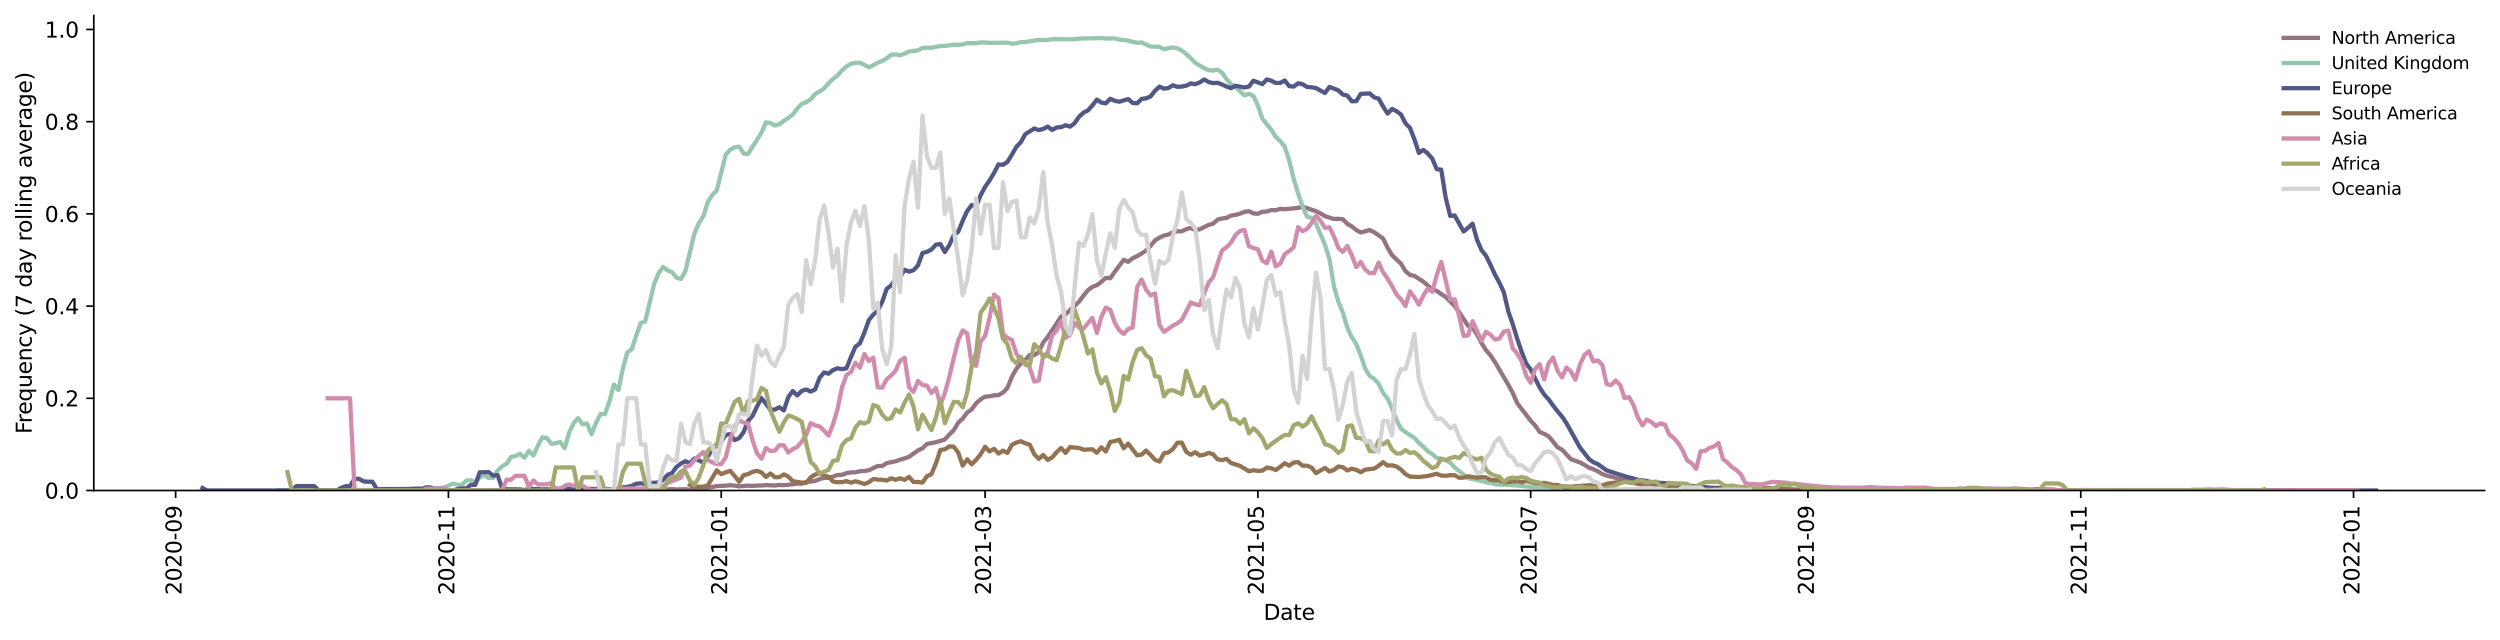 <?xml version="1.0" encoding="utf-8" standalone="no"?>
<!DOCTYPE svg PUBLIC "-//W3C//DTD SVG 1.1//EN"
  "http://www.w3.org/Graphics/SVG/1.1/DTD/svg11.dtd">
<svg height="298.621pt" version="1.1" viewBox="0 0 1166.981 298.621" width="1166.981pt" xmlns="http://www.w3.org/2000/svg" xmlns:xlink="http://www.w3.org/1999/xlink">
 <defs>
  <style type="text/css">*{stroke-linecap:butt;stroke-linejoin:round;}</style>
 </defs>
 <g id="figure_1">
  <g id="patch_1">
   <path d="M 0 298.621 
L 1166.981 298.621 
L 1166.981 0 
L 0 0 
z
" style="fill:#ffffff;"/>
  </g>
  <g id="axes_1">
   <g id="patch_2">
    <path d="M 43.781 228.96 
L 1159.781 228.96 
L 1159.781 7.2 
L 43.781 7.2 
z
" style="fill:#ffffff;"/>
   </g>
   <g id="matplotlib.axis_1">
    <g id="xtick_1">
     <g id="line2d_1">
      <defs>
       <path d="M 0 0 
L 0 3.5 
" id="m560d8ff530" style="stroke:#000000;stroke-width:0.8;"/>
      </defs>
      <g>
       <use style="stroke:#000000;stroke-width:0.8;" x="81.983" xlink:href="#m560d8ff530" y="228.96"/>
      </g>
     </g>
     <g id="text_1">
      <!-- 2020-09 -->
      <g transform="translate(84.743 277.743)rotate(-90)scale(0.1 -0.1)">
       <defs>
        <path d="M 1228 531 
L 3431 531 
L 3431 0 
L 469 0 
L 469 531 
Q 828 903 1448 1529 
Q 2069 2156 2228 2338 
Q 2531 2678 2651 2914 
Q 2772 3150 2772 3378 
Q 2772 3750 2511 3984 
Q 2250 4219 1831 4219 
Q 1534 4219 1204 4116 
Q 875 4013 500 3803 
L 500 4441 
Q 881 4594 1212 4672 
Q 1544 4750 1819 4750 
Q 2544 4750 2975 4387 
Q 3406 4025 3406 3419 
Q 3406 3131 3298 2873 
Q 3191 2616 2906 2266 
Q 2828 2175 2409 1742 
Q 1991 1309 1228 531 
z
" id="DejaVuSans-32" transform="scale(0.016)"/>
        <path d="M 2034 4250 
Q 1547 4250 1301 3770 
Q 1056 3291 1056 2328 
Q 1056 1369 1301 889 
Q 1547 409 2034 409 
Q 2525 409 2770 889 
Q 3016 1369 3016 2328 
Q 3016 3291 2770 3770 
Q 2525 4250 2034 4250 
z
M 2034 4750 
Q 2819 4750 3233 4129 
Q 3647 3509 3647 2328 
Q 3647 1150 3233 529 
Q 2819 -91 2034 -91 
Q 1250 -91 836 529 
Q 422 1150 422 2328 
Q 422 3509 836 4129 
Q 1250 4750 2034 4750 
z
" id="DejaVuSans-30" transform="scale(0.016)"/>
        <path d="M 313 2009 
L 1997 2009 
L 1997 1497 
L 313 1497 
L 313 2009 
z
" id="DejaVuSans-2d" transform="scale(0.016)"/>
        <path d="M 703 97 
L 703 672 
Q 941 559 1184 500 
Q 1428 441 1663 441 
Q 2288 441 2617 861 
Q 2947 1281 2994 2138 
Q 2813 1869 2534 1725 
Q 2256 1581 1919 1581 
Q 1219 1581 811 2004 
Q 403 2428 403 3163 
Q 403 3881 828 4315 
Q 1253 4750 1959 4750 
Q 2769 4750 3195 4129 
Q 3622 3509 3622 2328 
Q 3622 1225 3098 567 
Q 2575 -91 1691 -91 
Q 1453 -91 1209 -44 
Q 966 3 703 97 
z
M 1959 2075 
Q 2384 2075 2632 2365 
Q 2881 2656 2881 3163 
Q 2881 3666 2632 3958 
Q 2384 4250 1959 4250 
Q 1534 4250 1286 3958 
Q 1038 3666 1038 3163 
Q 1038 2656 1286 2365 
Q 1534 2075 1959 2075 
z
" id="DejaVuSans-39" transform="scale(0.016)"/>
       </defs>
       <use xlink:href="#DejaVuSans-32"/>
       <use x="63.623" xlink:href="#DejaVuSans-30"/>
       <use x="127.246" xlink:href="#DejaVuSans-32"/>
       <use x="190.869" xlink:href="#DejaVuSans-30"/>
       <use x="254.492" xlink:href="#DejaVuSans-2d"/>
       <use x="290.576" xlink:href="#DejaVuSans-30"/>
       <use x="354.199" xlink:href="#DejaVuSans-39"/>
      </g>
     </g>
    </g>
    <g id="xtick_2">
     <g id="line2d_2">
      <g>
       <use style="stroke:#000000;stroke-width:0.8;" x="209.323" xlink:href="#m560d8ff530" y="228.96"/>
      </g>
     </g>
     <g id="text_2">
      <!-- 2020-11 -->
      <g transform="translate(212.083 277.743)rotate(-90)scale(0.1 -0.1)">
       <defs>
        <path d="M 794 531 
L 1825 531 
L 1825 4091 
L 703 3866 
L 703 4441 
L 1819 4666 
L 2450 4666 
L 2450 531 
L 3481 531 
L 3481 0 
L 794 0 
L 794 531 
z
" id="DejaVuSans-31" transform="scale(0.016)"/>
       </defs>
       <use xlink:href="#DejaVuSans-32"/>
       <use x="63.623" xlink:href="#DejaVuSans-30"/>
       <use x="127.246" xlink:href="#DejaVuSans-32"/>
       <use x="190.869" xlink:href="#DejaVuSans-30"/>
       <use x="254.492" xlink:href="#DejaVuSans-2d"/>
       <use x="290.576" xlink:href="#DejaVuSans-31"/>
       <use x="354.199" xlink:href="#DejaVuSans-31"/>
      </g>
     </g>
    </g>
    <g id="xtick_3">
     <g id="line2d_3">
      <g>
       <use style="stroke:#000000;stroke-width:0.8;" x="336.663" xlink:href="#m560d8ff530" y="228.96"/>
      </g>
     </g>
     <g id="text_3">
      <!-- 2021-01 -->
      <g transform="translate(339.423 277.743)rotate(-90)scale(0.1 -0.1)">
       <use xlink:href="#DejaVuSans-32"/>
       <use x="63.623" xlink:href="#DejaVuSans-30"/>
       <use x="127.246" xlink:href="#DejaVuSans-32"/>
       <use x="190.869" xlink:href="#DejaVuSans-31"/>
       <use x="254.492" xlink:href="#DejaVuSans-2d"/>
       <use x="290.576" xlink:href="#DejaVuSans-30"/>
       <use x="354.199" xlink:href="#DejaVuSans-31"/>
      </g>
     </g>
    </g>
    <g id="xtick_4">
     <g id="line2d_4">
      <g>
       <use style="stroke:#000000;stroke-width:0.8;" x="459.828" xlink:href="#m560d8ff530" y="228.96"/>
      </g>
     </g>
     <g id="text_4">
      <!-- 2021-03 -->
      <g transform="translate(462.588 277.743)rotate(-90)scale(0.1 -0.1)">
       <defs>
        <path d="M 2597 2516 
Q 3050 2419 3304 2112 
Q 3559 1806 3559 1356 
Q 3559 666 3084 287 
Q 2609 -91 1734 -91 
Q 1441 -91 1130 -33 
Q 819 25 488 141 
L 488 750 
Q 750 597 1062 519 
Q 1375 441 1716 441 
Q 2309 441 2620 675 
Q 2931 909 2931 1356 
Q 2931 1769 2642 2001 
Q 2353 2234 1838 2234 
L 1294 2234 
L 1294 2753 
L 1863 2753 
Q 2328 2753 2575 2939 
Q 2822 3125 2822 3475 
Q 2822 3834 2567 4026 
Q 2313 4219 1838 4219 
Q 1578 4219 1281 4162 
Q 984 4106 628 3988 
L 628 4550 
Q 988 4650 1302 4700 
Q 1616 4750 1894 4750 
Q 2613 4750 3031 4423 
Q 3450 4097 3450 3541 
Q 3450 3153 3228 2886 
Q 3006 2619 2597 2516 
z
" id="DejaVuSans-33" transform="scale(0.016)"/>
       </defs>
       <use xlink:href="#DejaVuSans-32"/>
       <use x="63.623" xlink:href="#DejaVuSans-30"/>
       <use x="127.246" xlink:href="#DejaVuSans-32"/>
       <use x="190.869" xlink:href="#DejaVuSans-31"/>
       <use x="254.492" xlink:href="#DejaVuSans-2d"/>
       <use x="290.576" xlink:href="#DejaVuSans-30"/>
       <use x="354.199" xlink:href="#DejaVuSans-33"/>
      </g>
     </g>
    </g>
    <g id="xtick_5">
     <g id="line2d_5">
      <g>
       <use style="stroke:#000000;stroke-width:0.8;" x="587.168" xlink:href="#m560d8ff530" y="228.96"/>
      </g>
     </g>
     <g id="text_5">
      <!-- 2021-05 -->
      <g transform="translate(589.928 277.743)rotate(-90)scale(0.1 -0.1)">
       <defs>
        <path d="M 691 4666 
L 3169 4666 
L 3169 4134 
L 1269 4134 
L 1269 2991 
Q 1406 3038 1543 3061 
Q 1681 3084 1819 3084 
Q 2600 3084 3056 2656 
Q 3513 2228 3513 1497 
Q 3513 744 3044 326 
Q 2575 -91 1722 -91 
Q 1428 -91 1123 -41 
Q 819 9 494 109 
L 494 744 
Q 775 591 1075 516 
Q 1375 441 1709 441 
Q 2250 441 2565 725 
Q 2881 1009 2881 1497 
Q 2881 1984 2565 2268 
Q 2250 2553 1709 2553 
Q 1456 2553 1204 2497 
Q 953 2441 691 2322 
L 691 4666 
z
" id="DejaVuSans-35" transform="scale(0.016)"/>
       </defs>
       <use xlink:href="#DejaVuSans-32"/>
       <use x="63.623" xlink:href="#DejaVuSans-30"/>
       <use x="127.246" xlink:href="#DejaVuSans-32"/>
       <use x="190.869" xlink:href="#DejaVuSans-31"/>
       <use x="254.492" xlink:href="#DejaVuSans-2d"/>
       <use x="290.576" xlink:href="#DejaVuSans-30"/>
       <use x="354.199" xlink:href="#DejaVuSans-35"/>
      </g>
     </g>
    </g>
    <g id="xtick_6">
     <g id="line2d_6">
      <g>
       <use style="stroke:#000000;stroke-width:0.8;" x="714.509" xlink:href="#m560d8ff530" y="228.96"/>
      </g>
     </g>
     <g id="text_6">
      <!-- 2021-07 -->
      <g transform="translate(717.268 277.743)rotate(-90)scale(0.1 -0.1)">
       <defs>
        <path d="M 525 4666 
L 3525 4666 
L 3525 4397 
L 1831 0 
L 1172 0 
L 2766 4134 
L 525 4134 
L 525 4666 
z
" id="DejaVuSans-37" transform="scale(0.016)"/>
       </defs>
       <use xlink:href="#DejaVuSans-32"/>
       <use x="63.623" xlink:href="#DejaVuSans-30"/>
       <use x="127.246" xlink:href="#DejaVuSans-32"/>
       <use x="190.869" xlink:href="#DejaVuSans-31"/>
       <use x="254.492" xlink:href="#DejaVuSans-2d"/>
       <use x="290.576" xlink:href="#DejaVuSans-30"/>
       <use x="354.199" xlink:href="#DejaVuSans-37"/>
      </g>
     </g>
    </g>
    <g id="xtick_7">
     <g id="line2d_7">
      <g>
       <use style="stroke:#000000;stroke-width:0.8;" x="843.936" xlink:href="#m560d8ff530" y="228.96"/>
      </g>
     </g>
     <g id="text_7">
      <!-- 2021-09 -->
      <g transform="translate(846.696 277.743)rotate(-90)scale(0.1 -0.1)">
       <use xlink:href="#DejaVuSans-32"/>
       <use x="63.623" xlink:href="#DejaVuSans-30"/>
       <use x="127.246" xlink:href="#DejaVuSans-32"/>
       <use x="190.869" xlink:href="#DejaVuSans-31"/>
       <use x="254.492" xlink:href="#DejaVuSans-2d"/>
       <use x="290.576" xlink:href="#DejaVuSans-30"/>
       <use x="354.199" xlink:href="#DejaVuSans-39"/>
      </g>
     </g>
    </g>
    <g id="xtick_8">
     <g id="line2d_8">
      <g>
       <use style="stroke:#000000;stroke-width:0.8;" x="971.276" xlink:href="#m560d8ff530" y="228.96"/>
      </g>
     </g>
     <g id="text_8">
      <!-- 2021-11 -->
      <g transform="translate(974.036 277.743)rotate(-90)scale(0.1 -0.1)">
       <use xlink:href="#DejaVuSans-32"/>
       <use x="63.623" xlink:href="#DejaVuSans-30"/>
       <use x="127.246" xlink:href="#DejaVuSans-32"/>
       <use x="190.869" xlink:href="#DejaVuSans-31"/>
       <use x="254.492" xlink:href="#DejaVuSans-2d"/>
       <use x="290.576" xlink:href="#DejaVuSans-31"/>
       <use x="354.199" xlink:href="#DejaVuSans-31"/>
      </g>
     </g>
    </g>
    <g id="xtick_9">
     <g id="line2d_9">
      <g>
       <use style="stroke:#000000;stroke-width:0.8;" x="1098.616" xlink:href="#m560d8ff530" y="228.96"/>
      </g>
     </g>
     <g id="text_9">
      <!-- 2022-01 -->
      <g transform="translate(1101.376 277.743)rotate(-90)scale(0.1 -0.1)">
       <use xlink:href="#DejaVuSans-32"/>
       <use x="63.623" xlink:href="#DejaVuSans-30"/>
       <use x="127.246" xlink:href="#DejaVuSans-32"/>
       <use x="190.869" xlink:href="#DejaVuSans-32"/>
       <use x="254.492" xlink:href="#DejaVuSans-2d"/>
       <use x="290.576" xlink:href="#DejaVuSans-30"/>
       <use x="354.199" xlink:href="#DejaVuSans-31"/>
      </g>
     </g>
    </g>
    <g id="text_10">
     <!-- Date -->
     <g transform="translate(589.83 289.341)scale(0.1 -0.1)">
      <defs>
       <path d="M 1259 4147 
L 1259 519 
L 2022 519 
Q 2988 519 3436 956 
Q 3884 1394 3884 2338 
Q 3884 3275 3436 3711 
Q 2988 4147 2022 4147 
L 1259 4147 
z
M 628 4666 
L 1925 4666 
Q 3281 4666 3915 4102 
Q 4550 3538 4550 2338 
Q 4550 1131 3912 565 
Q 3275 0 1925 0 
L 628 0 
L 628 4666 
z
" id="DejaVuSans-44" transform="scale(0.016)"/>
       <path d="M 2194 1759 
Q 1497 1759 1228 1600 
Q 959 1441 959 1056 
Q 959 750 1161 570 
Q 1363 391 1709 391 
Q 2188 391 2477 730 
Q 2766 1069 2766 1631 
L 2766 1759 
L 2194 1759 
z
M 3341 1997 
L 3341 0 
L 2766 0 
L 2766 531 
Q 2569 213 2275 61 
Q 1981 -91 1556 -91 
Q 1019 -91 701 211 
Q 384 513 384 1019 
Q 384 1609 779 1909 
Q 1175 2209 1959 2209 
L 2766 2209 
L 2766 2266 
Q 2766 2663 2505 2880 
Q 2244 3097 1772 3097 
Q 1472 3097 1187 3025 
Q 903 2953 641 2809 
L 641 3341 
Q 956 3463 1253 3523 
Q 1550 3584 1831 3584 
Q 2591 3584 2966 3190 
Q 3341 2797 3341 1997 
z
" id="DejaVuSans-61" transform="scale(0.016)"/>
       <path d="M 1172 4494 
L 1172 3500 
L 2356 3500 
L 2356 3053 
L 1172 3053 
L 1172 1153 
Q 1172 725 1289 603 
Q 1406 481 1766 481 
L 2356 481 
L 2356 0 
L 1766 0 
Q 1100 0 847 248 
Q 594 497 594 1153 
L 594 3053 
L 172 3053 
L 172 3500 
L 594 3500 
L 594 4494 
L 1172 4494 
z
" id="DejaVuSans-74" transform="scale(0.016)"/>
       <path d="M 3597 1894 
L 3597 1613 
L 953 1613 
Q 991 1019 1311 708 
Q 1631 397 2203 397 
Q 2534 397 2845 478 
Q 3156 559 3463 722 
L 3463 178 
Q 3153 47 2828 -22 
Q 2503 -91 2169 -91 
Q 1331 -91 842 396 
Q 353 884 353 1716 
Q 353 2575 817 3079 
Q 1281 3584 2069 3584 
Q 2775 3584 3186 3129 
Q 3597 2675 3597 1894 
z
M 3022 2063 
Q 3016 2534 2758 2815 
Q 2500 3097 2075 3097 
Q 1594 3097 1305 2825 
Q 1016 2553 972 2059 
L 3022 2063 
z
" id="DejaVuSans-65" transform="scale(0.016)"/>
      </defs>
      <use xlink:href="#DejaVuSans-44"/>
      <use x="77.002" xlink:href="#DejaVuSans-61"/>
      <use x="138.281" xlink:href="#DejaVuSans-74"/>
      <use x="177.49" xlink:href="#DejaVuSans-65"/>
     </g>
    </g>
   </g>
   <g id="matplotlib.axis_2">
    <g id="ytick_1">
     <g id="line2d_10">
      <defs>
       <path d="M 0 0 
L -3.5 0 
" id="m058090123e" style="stroke:#000000;stroke-width:0.8;"/>
      </defs>
      <g>
       <use style="stroke:#000000;stroke-width:0.8;" x="43.781" xlink:href="#m058090123e" y="228.96"/>
      </g>
     </g>
     <g id="text_11">
      <!-- 0.0 -->
      <g transform="translate(20.878 232.759)scale(0.1 -0.1)">
       <defs>
        <path d="M 684 794 
L 1344 794 
L 1344 0 
L 684 0 
L 684 794 
z
" id="DejaVuSans-2e" transform="scale(0.016)"/>
       </defs>
       <use xlink:href="#DejaVuSans-30"/>
       <use x="63.623" xlink:href="#DejaVuSans-2e"/>
       <use x="95.41" xlink:href="#DejaVuSans-30"/>
      </g>
     </g>
    </g>
    <g id="ytick_2">
     <g id="line2d_11">
      <g>
       <use style="stroke:#000000;stroke-width:0.8;" x="43.781" xlink:href="#m058090123e" y="185.92"/>
      </g>
     </g>
     <g id="text_12">
      <!-- 0.2 -->
      <g transform="translate(20.878 189.719)scale(0.1 -0.1)">
       <use xlink:href="#DejaVuSans-30"/>
       <use x="63.623" xlink:href="#DejaVuSans-2e"/>
       <use x="95.41" xlink:href="#DejaVuSans-32"/>
      </g>
     </g>
    </g>
    <g id="ytick_3">
     <g id="line2d_12">
      <g>
       <use style="stroke:#000000;stroke-width:0.8;" x="43.781" xlink:href="#m058090123e" y="142.88"/>
      </g>
     </g>
     <g id="text_13">
      <!-- 0.4 -->
      <g transform="translate(20.878 146.68)scale(0.1 -0.1)">
       <defs>
        <path d="M 2419 4116 
L 825 1625 
L 2419 1625 
L 2419 4116 
z
M 2253 4666 
L 3047 4666 
L 3047 1625 
L 3713 1625 
L 3713 1100 
L 3047 1100 
L 3047 0 
L 2419 0 
L 2419 1100 
L 313 1100 
L 313 1709 
L 2253 4666 
z
" id="DejaVuSans-34" transform="scale(0.016)"/>
       </defs>
       <use xlink:href="#DejaVuSans-30"/>
       <use x="63.623" xlink:href="#DejaVuSans-2e"/>
       <use x="95.41" xlink:href="#DejaVuSans-34"/>
      </g>
     </g>
    </g>
    <g id="ytick_4">
     <g id="line2d_13">
      <g>
       <use style="stroke:#000000;stroke-width:0.8;" x="43.781" xlink:href="#m058090123e" y="99.841"/>
      </g>
     </g>
     <g id="text_14">
      <!-- 0.6 -->
      <g transform="translate(20.878 103.64)scale(0.1 -0.1)">
       <defs>
        <path d="M 2113 2584 
Q 1688 2584 1439 2293 
Q 1191 2003 1191 1497 
Q 1191 994 1439 701 
Q 1688 409 2113 409 
Q 2538 409 2786 701 
Q 3034 994 3034 1497 
Q 3034 2003 2786 2293 
Q 2538 2584 2113 2584 
z
M 3366 4563 
L 3366 3988 
Q 3128 4100 2886 4159 
Q 2644 4219 2406 4219 
Q 1781 4219 1451 3797 
Q 1122 3375 1075 2522 
Q 1259 2794 1537 2939 
Q 1816 3084 2150 3084 
Q 2853 3084 3261 2657 
Q 3669 2231 3669 1497 
Q 3669 778 3244 343 
Q 2819 -91 2113 -91 
Q 1303 -91 875 529 
Q 447 1150 447 2328 
Q 447 3434 972 4092 
Q 1497 4750 2381 4750 
Q 2619 4750 2861 4703 
Q 3103 4656 3366 4563 
z
" id="DejaVuSans-36" transform="scale(0.016)"/>
       </defs>
       <use xlink:href="#DejaVuSans-30"/>
       <use x="63.623" xlink:href="#DejaVuSans-2e"/>
       <use x="95.41" xlink:href="#DejaVuSans-36"/>
      </g>
     </g>
    </g>
    <g id="ytick_5">
     <g id="line2d_14">
      <g>
       <use style="stroke:#000000;stroke-width:0.8;" x="43.781" xlink:href="#m058090123e" y="56.801"/>
      </g>
     </g>
     <g id="text_15">
      <!-- 0.8 -->
      <g transform="translate(20.878 60.6)scale(0.1 -0.1)">
       <defs>
        <path d="M 2034 2216 
Q 1584 2216 1326 1975 
Q 1069 1734 1069 1313 
Q 1069 891 1326 650 
Q 1584 409 2034 409 
Q 2484 409 2743 651 
Q 3003 894 3003 1313 
Q 3003 1734 2745 1975 
Q 2488 2216 2034 2216 
z
M 1403 2484 
Q 997 2584 770 2862 
Q 544 3141 544 3541 
Q 544 4100 942 4425 
Q 1341 4750 2034 4750 
Q 2731 4750 3128 4425 
Q 3525 4100 3525 3541 
Q 3525 3141 3298 2862 
Q 3072 2584 2669 2484 
Q 3125 2378 3379 2068 
Q 3634 1759 3634 1313 
Q 3634 634 3220 271 
Q 2806 -91 2034 -91 
Q 1263 -91 848 271 
Q 434 634 434 1313 
Q 434 1759 690 2068 
Q 947 2378 1403 2484 
z
M 1172 3481 
Q 1172 3119 1398 2916 
Q 1625 2713 2034 2713 
Q 2441 2713 2670 2916 
Q 2900 3119 2900 3481 
Q 2900 3844 2670 4047 
Q 2441 4250 2034 4250 
Q 1625 4250 1398 4047 
Q 1172 3844 1172 3481 
z
" id="DejaVuSans-38" transform="scale(0.016)"/>
       </defs>
       <use xlink:href="#DejaVuSans-30"/>
       <use x="63.623" xlink:href="#DejaVuSans-2e"/>
       <use x="95.41" xlink:href="#DejaVuSans-38"/>
      </g>
     </g>
    </g>
    <g id="ytick_6">
     <g id="line2d_15">
      <g>
       <use style="stroke:#000000;stroke-width:0.8;" x="43.781" xlink:href="#m058090123e" y="13.761"/>
      </g>
     </g>
     <g id="text_16">
      <!-- 1.0 -->
      <g transform="translate(20.878 17.56)scale(0.1 -0.1)">
       <use xlink:href="#DejaVuSans-31"/>
       <use x="63.623" xlink:href="#DejaVuSans-2e"/>
       <use x="95.41" xlink:href="#DejaVuSans-30"/>
      </g>
     </g>
    </g>
    <g id="text_17">
     <!-- Frequency (7 day rolling average) -->
     <g transform="translate(14.798 202.529)rotate(-90)scale(0.1 -0.1)">
      <defs>
       <path d="M 628 4666 
L 3309 4666 
L 3309 4134 
L 1259 4134 
L 1259 2759 
L 3109 2759 
L 3109 2228 
L 1259 2228 
L 1259 0 
L 628 0 
L 628 4666 
z
" id="DejaVuSans-46" transform="scale(0.016)"/>
       <path d="M 2631 2963 
Q 2534 3019 2420 3045 
Q 2306 3072 2169 3072 
Q 1681 3072 1420 2755 
Q 1159 2438 1159 1844 
L 1159 0 
L 581 0 
L 581 3500 
L 1159 3500 
L 1159 2956 
Q 1341 3275 1631 3429 
Q 1922 3584 2338 3584 
Q 2397 3584 2469 3576 
Q 2541 3569 2628 3553 
L 2631 2963 
z
" id="DejaVuSans-72" transform="scale(0.016)"/>
       <path d="M 947 1747 
Q 947 1113 1208 752 
Q 1469 391 1925 391 
Q 2381 391 2643 752 
Q 2906 1113 2906 1747 
Q 2906 2381 2643 2742 
Q 2381 3103 1925 3103 
Q 1469 3103 1208 2742 
Q 947 2381 947 1747 
z
M 2906 525 
Q 2725 213 2448 61 
Q 2172 -91 1784 -91 
Q 1150 -91 751 415 
Q 353 922 353 1747 
Q 353 2572 751 3078 
Q 1150 3584 1784 3584 
Q 2172 3584 2448 3432 
Q 2725 3281 2906 2969 
L 2906 3500 
L 3481 3500 
L 3481 -1331 
L 2906 -1331 
L 2906 525 
z
" id="DejaVuSans-71" transform="scale(0.016)"/>
       <path d="M 544 1381 
L 544 3500 
L 1119 3500 
L 1119 1403 
Q 1119 906 1312 657 
Q 1506 409 1894 409 
Q 2359 409 2629 706 
Q 2900 1003 2900 1516 
L 2900 3500 
L 3475 3500 
L 3475 0 
L 2900 0 
L 2900 538 
Q 2691 219 2414 64 
Q 2138 -91 1772 -91 
Q 1169 -91 856 284 
Q 544 659 544 1381 
z
M 1991 3584 
L 1991 3584 
z
" id="DejaVuSans-75" transform="scale(0.016)"/>
       <path d="M 3513 2113 
L 3513 0 
L 2938 0 
L 2938 2094 
Q 2938 2591 2744 2837 
Q 2550 3084 2163 3084 
Q 1697 3084 1428 2787 
Q 1159 2491 1159 1978 
L 1159 0 
L 581 0 
L 581 3500 
L 1159 3500 
L 1159 2956 
Q 1366 3272 1645 3428 
Q 1925 3584 2291 3584 
Q 2894 3584 3203 3211 
Q 3513 2838 3513 2113 
z
" id="DejaVuSans-6e" transform="scale(0.016)"/>
       <path d="M 3122 3366 
L 3122 2828 
Q 2878 2963 2633 3030 
Q 2388 3097 2138 3097 
Q 1578 3097 1268 2742 
Q 959 2388 959 1747 
Q 959 1106 1268 751 
Q 1578 397 2138 397 
Q 2388 397 2633 464 
Q 2878 531 3122 666 
L 3122 134 
Q 2881 22 2623 -34 
Q 2366 -91 2075 -91 
Q 1284 -91 818 406 
Q 353 903 353 1747 
Q 353 2603 823 3093 
Q 1294 3584 2113 3584 
Q 2378 3584 2631 3529 
Q 2884 3475 3122 3366 
z
" id="DejaVuSans-63" transform="scale(0.016)"/>
       <path d="M 2059 -325 
Q 1816 -950 1584 -1140 
Q 1353 -1331 966 -1331 
L 506 -1331 
L 506 -850 
L 844 -850 
Q 1081 -850 1212 -737 
Q 1344 -625 1503 -206 
L 1606 56 
L 191 3500 
L 800 3500 
L 1894 763 
L 2988 3500 
L 3597 3500 
L 2059 -325 
z
" id="DejaVuSans-79" transform="scale(0.016)"/>
       <path id="DejaVuSans-20" transform="scale(0.016)"/>
       <path d="M 1984 4856 
Q 1566 4138 1362 3434 
Q 1159 2731 1159 2009 
Q 1159 1288 1364 580 
Q 1569 -128 1984 -844 
L 1484 -844 
Q 1016 -109 783 600 
Q 550 1309 550 2009 
Q 550 2706 781 3412 
Q 1013 4119 1484 4856 
L 1984 4856 
z
" id="DejaVuSans-28" transform="scale(0.016)"/>
       <path d="M 2906 2969 
L 2906 4863 
L 3481 4863 
L 3481 0 
L 2906 0 
L 2906 525 
Q 2725 213 2448 61 
Q 2172 -91 1784 -91 
Q 1150 -91 751 415 
Q 353 922 353 1747 
Q 353 2572 751 3078 
Q 1150 3584 1784 3584 
Q 2172 3584 2448 3432 
Q 2725 3281 2906 2969 
z
M 947 1747 
Q 947 1113 1208 752 
Q 1469 391 1925 391 
Q 2381 391 2643 752 
Q 2906 1113 2906 1747 
Q 2906 2381 2643 2742 
Q 2381 3103 1925 3103 
Q 1469 3103 1208 2742 
Q 947 2381 947 1747 
z
" id="DejaVuSans-64" transform="scale(0.016)"/>
       <path d="M 1959 3097 
Q 1497 3097 1228 2736 
Q 959 2375 959 1747 
Q 959 1119 1226 758 
Q 1494 397 1959 397 
Q 2419 397 2687 759 
Q 2956 1122 2956 1747 
Q 2956 2369 2687 2733 
Q 2419 3097 1959 3097 
z
M 1959 3584 
Q 2709 3584 3137 3096 
Q 3566 2609 3566 1747 
Q 3566 888 3137 398 
Q 2709 -91 1959 -91 
Q 1206 -91 779 398 
Q 353 888 353 1747 
Q 353 2609 779 3096 
Q 1206 3584 1959 3584 
z
" id="DejaVuSans-6f" transform="scale(0.016)"/>
       <path d="M 603 4863 
L 1178 4863 
L 1178 0 
L 603 0 
L 603 4863 
z
" id="DejaVuSans-6c" transform="scale(0.016)"/>
       <path d="M 603 3500 
L 1178 3500 
L 1178 0 
L 603 0 
L 603 3500 
z
M 603 4863 
L 1178 4863 
L 1178 4134 
L 603 4134 
L 603 4863 
z
" id="DejaVuSans-69" transform="scale(0.016)"/>
       <path d="M 2906 1791 
Q 2906 2416 2648 2759 
Q 2391 3103 1925 3103 
Q 1463 3103 1205 2759 
Q 947 2416 947 1791 
Q 947 1169 1205 825 
Q 1463 481 1925 481 
Q 2391 481 2648 825 
Q 2906 1169 2906 1791 
z
M 3481 434 
Q 3481 -459 3084 -895 
Q 2688 -1331 1869 -1331 
Q 1566 -1331 1297 -1286 
Q 1028 -1241 775 -1147 
L 775 -588 
Q 1028 -725 1275 -790 
Q 1522 -856 1778 -856 
Q 2344 -856 2625 -561 
Q 2906 -266 2906 331 
L 2906 616 
Q 2728 306 2450 153 
Q 2172 0 1784 0 
Q 1141 0 747 490 
Q 353 981 353 1791 
Q 353 2603 747 3093 
Q 1141 3584 1784 3584 
Q 2172 3584 2450 3431 
Q 2728 3278 2906 2969 
L 2906 3500 
L 3481 3500 
L 3481 434 
z
" id="DejaVuSans-67" transform="scale(0.016)"/>
       <path d="M 191 3500 
L 800 3500 
L 1894 563 
L 2988 3500 
L 3597 3500 
L 2284 0 
L 1503 0 
L 191 3500 
z
" id="DejaVuSans-76" transform="scale(0.016)"/>
       <path d="M 513 4856 
L 1013 4856 
Q 1481 4119 1714 3412 
Q 1947 2706 1947 2009 
Q 1947 1309 1714 600 
Q 1481 -109 1013 -844 
L 513 -844 
Q 928 -128 1133 580 
Q 1338 1288 1338 2009 
Q 1338 2731 1133 3434 
Q 928 4138 513 4856 
z
" id="DejaVuSans-29" transform="scale(0.016)"/>
      </defs>
      <use xlink:href="#DejaVuSans-46"/>
      <use x="50.27" xlink:href="#DejaVuSans-72"/>
      <use x="89.133" xlink:href="#DejaVuSans-65"/>
      <use x="150.656" xlink:href="#DejaVuSans-71"/>
      <use x="214.133" xlink:href="#DejaVuSans-75"/>
      <use x="277.512" xlink:href="#DejaVuSans-65"/>
      <use x="339.035" xlink:href="#DejaVuSans-6e"/>
      <use x="402.414" xlink:href="#DejaVuSans-63"/>
      <use x="457.395" xlink:href="#DejaVuSans-79"/>
      <use x="516.574" xlink:href="#DejaVuSans-20"/>
      <use x="548.361" xlink:href="#DejaVuSans-28"/>
      <use x="587.375" xlink:href="#DejaVuSans-37"/>
      <use x="650.998" xlink:href="#DejaVuSans-20"/>
      <use x="682.785" xlink:href="#DejaVuSans-64"/>
      <use x="746.262" xlink:href="#DejaVuSans-61"/>
      <use x="807.541" xlink:href="#DejaVuSans-79"/>
      <use x="866.721" xlink:href="#DejaVuSans-20"/>
      <use x="898.508" xlink:href="#DejaVuSans-72"/>
      <use x="937.371" xlink:href="#DejaVuSans-6f"/>
      <use x="998.553" xlink:href="#DejaVuSans-6c"/>
      <use x="1026.336" xlink:href="#DejaVuSans-6c"/>
      <use x="1054.119" xlink:href="#DejaVuSans-69"/>
      <use x="1081.902" xlink:href="#DejaVuSans-6e"/>
      <use x="1145.281" xlink:href="#DejaVuSans-67"/>
      <use x="1208.758" xlink:href="#DejaVuSans-20"/>
      <use x="1240.545" xlink:href="#DejaVuSans-61"/>
      <use x="1301.824" xlink:href="#DejaVuSans-76"/>
      <use x="1361.004" xlink:href="#DejaVuSans-65"/>
      <use x="1422.527" xlink:href="#DejaVuSans-72"/>
      <use x="1463.641" xlink:href="#DejaVuSans-61"/>
      <use x="1524.92" xlink:href="#DejaVuSans-67"/>
      <use x="1588.396" xlink:href="#DejaVuSans-65"/>
      <use x="1649.92" xlink:href="#DejaVuSans-29"/>
     </g>
    </g>
   </g>
   <g id="line2d_16">
    <path clip-path="url(#p70fda38743)" d="M 203.061 228.561 
L 205.148 228.837 
L 211.411 228.837 
L 213.498 228.96 
L 232.286 228.78 
L 234.374 228.922 
L 253.162 228.82 
L 257.337 228.768 
L 259.424 228.723 
L 263.599 228.82 
L 269.862 228.96 
L 280.3 228.937 
L 288.65 228.96 
L 303.263 228.799 
L 305.35 228.638 
L 309.525 228.541 
L 313.7 228.333 
L 315.788 228.461 
L 319.963 228.39 
L 322.051 228.592 
L 324.138 228.25 
L 330.401 227.697 
L 334.576 226.889 
L 338.751 226.709 
L 340.838 226.497 
L 342.926 226.676 
L 345.014 227.017 
L 349.189 226.707 
L 351.276 226.83 
L 353.364 226.659 
L 355.451 226.634 
L 357.539 226.451 
L 361.714 226.617 
L 363.801 226.382 
L 365.889 226.48 
L 370.064 226.082 
L 372.152 225.718 
L 374.239 225.837 
L 376.327 224.987 
L 378.414 224.807 
L 380.502 224.475 
L 382.589 223.615 
L 384.677 223.073 
L 386.764 223.043 
L 388.852 222.484 
L 390.939 221.697 
L 393.027 221.654 
L 395.115 220.878 
L 397.202 220.497 
L 399.29 220.473 
L 401.377 219.988 
L 403.465 219.855 
L 405.552 219.51 
L 409.727 217.524 
L 411.815 217.528 
L 413.902 216.189 
L 418.078 215.326 
L 420.165 214.577 
L 422.253 213.997 
L 424.34 213.214 
L 428.515 210.241 
L 430.603 209.267 
L 432.69 207.215 
L 436.865 206.423 
L 441.041 205.171 
L 443.128 202.866 
L 445.216 200.785 
L 447.303 197.301 
L 449.391 195.368 
L 451.478 192.566 
L 453.566 191.15 
L 455.653 188.231 
L 457.741 186.409 
L 459.828 185.16 
L 461.916 184.988 
L 464.003 184.529 
L 466.091 184.427 
L 468.179 183.261 
L 470.266 181.031 
L 472.354 175.829 
L 474.441 172.121 
L 476.529 169.629 
L 478.616 168.009 
L 480.704 165.677 
L 482.791 165.779 
L 484.879 164.292 
L 486.966 159.863 
L 489.054 157.316 
L 493.229 151.004 
L 495.317 147.805 
L 497.404 146.737 
L 501.579 142.71 
L 503.667 140.845 
L 505.754 138.013 
L 507.842 135.46 
L 509.929 133.9 
L 512.017 133.124 
L 514.104 131.547 
L 516.192 129.725 
L 518.28 129.881 
L 520.367 126.844 
L 524.542 121.284 
L 526.63 122.241 
L 528.717 120.533 
L 530.805 119.537 
L 532.892 118.347 
L 534.98 116.908 
L 537.067 114.77 
L 539.155 112.212 
L 541.243 110.932 
L 543.33 109.943 
L 545.418 109.496 
L 547.505 108.397 
L 549.593 107.969 
L 551.68 107.981 
L 553.768 106.922 
L 555.855 106.421 
L 557.943 107.384 
L 560.03 107.021 
L 564.205 104.977 
L 566.293 104.388 
L 568.381 102.509 
L 570.468 101.979 
L 572.556 101.699 
L 574.643 100.649 
L 576.731 100.308 
L 578.818 99.754 
L 580.906 98.881 
L 582.993 98.591 
L 585.081 99.606 
L 587.168 99.8 
L 589.256 98.846 
L 591.344 98.742 
L 593.431 98.044 
L 595.519 98.122 
L 597.606 97.494 
L 599.694 97.659 
L 603.869 97.261 
L 605.956 97.055 
L 608.044 96.468 
L 614.307 98.605 
L 616.394 99.597 
L 618.482 100.901 
L 622.657 102.23 
L 624.744 102.121 
L 626.832 102.338 
L 628.919 104.469 
L 631.007 105.673 
L 633.094 107.36 
L 635.182 108.508 
L 639.357 107.416 
L 641.445 108.378 
L 645.62 111.344 
L 647.707 115.651 
L 649.795 119.122 
L 653.97 123.099 
L 656.057 126.569 
L 658.145 128.296 
L 660.232 128.782 
L 664.408 131.478 
L 668.583 135.087 
L 670.67 135.77 
L 672.758 137.295 
L 674.845 138.647 
L 679.02 142.776 
L 681.108 145.738 
L 685.283 152.108 
L 687.37 152.941 
L 689.458 156.125 
L 691.546 160.092 
L 693.633 163.438 
L 695.721 165.855 
L 697.808 168.95 
L 704.071 179.638 
L 706.158 183.419 
L 708.246 188.251 
L 714.509 196.386 
L 716.596 198.598 
L 718.684 201.643 
L 720.771 202.514 
L 722.859 203.641 
L 724.946 206.115 
L 727.034 208.786 
L 729.121 209.882 
L 733.296 214.361 
L 737.471 215.854 
L 739.559 216.951 
L 741.647 218.262 
L 743.734 219.027 
L 745.822 219.963 
L 747.909 221.292 
L 749.997 222.059 
L 752.084 222.497 
L 756.259 223.675 
L 760.434 224.29 
L 764.61 225.312 
L 766.697 225.516 
L 770.872 226.13 
L 775.047 226.259 
L 777.135 226.537 
L 789.66 227.494 
L 795.923 227.76 
L 802.185 228.033 
L 806.36 228.036 
L 814.711 228.213 
L 818.886 228.4 
L 823.061 228.447 
L 831.411 228.723 
L 858.549 228.714 
L 862.724 228.8 
L 873.162 228.89 
L 877.337 228.804 
L 887.775 228.917 
L 908.65 228.951 
L 960.838 228.951 
L 1069.391 228.951 
L 1069.391 228.951 
" style="fill:none;stroke:#947383;stroke-linecap:square;stroke-width:2;"/>
   </g>
   <g id="line2d_17">
    <path clip-path="url(#p70fda38743)" d="M 129.997 228.744 
L 134.172 228.882 
L 142.522 228.798 
L 150.872 228.769 
L 152.96 228.931 
L 159.222 228.911 
L 163.397 228.911 
L 165.485 228.718 
L 173.835 228.69 
L 175.923 228.884 
L 184.273 228.96 
L 186.36 228.695 
L 188.448 228.547 
L 192.623 227.999 
L 194.711 227.888 
L 200.973 228.566 
L 203.061 228.051 
L 207.236 227.587 
L 211.411 225.778 
L 213.498 226.204 
L 215.586 226.372 
L 217.674 224.363 
L 219.761 224.12 
L 221.849 224.985 
L 223.936 222.985 
L 226.024 221.695 
L 228.111 223.181 
L 230.199 223.059 
L 232.286 219.615 
L 234.374 217.688 
L 236.461 216.488 
L 238.549 213.322 
L 240.636 212.849 
L 242.724 211.778 
L 244.812 213.71 
L 246.899 210.391 
L 248.987 212.621 
L 251.074 208.083 
L 253.162 204.179 
L 255.249 204.476 
L 257.337 207.087 
L 259.424 206.905 
L 261.512 206.294 
L 263.599 209.202 
L 265.687 201.877 
L 267.775 197.578 
L 269.862 195.176 
L 271.95 198.056 
L 274.037 197.673 
L 276.125 202.706 
L 278.212 197.439 
L 280.3 193.219 
L 282.387 193.331 
L 284.475 187.387 
L 286.562 179.485 
L 288.65 182.05 
L 290.737 172.045 
L 292.825 164.491 
L 294.913 162.953 
L 297 156.593 
L 299.088 150.763 
L 301.175 150.055 
L 305.35 132.537 
L 307.438 127.462 
L 309.525 124.67 
L 311.613 126.247 
L 313.7 127.016 
L 315.788 129.644 
L 317.876 130.194 
L 319.963 126.43 
L 324.138 108.973 
L 326.226 104.176 
L 328.313 100.929 
L 330.401 94.266 
L 332.488 91.069 
L 334.576 88.882 
L 338.751 72.19 
L 340.838 69.929 
L 342.926 68.743 
L 345.014 68.477 
L 347.101 71.678 
L 349.189 71.852 
L 355.451 61.892 
L 357.539 57.142 
L 359.626 57.432 
L 361.714 58.62 
L 363.801 57.987 
L 365.889 56.416 
L 367.977 55.016 
L 370.064 53.465 
L 372.152 50.695 
L 374.239 48.523 
L 376.327 47.727 
L 378.414 46.343 
L 380.502 43.878 
L 382.589 42.697 
L 384.677 41.288 
L 386.764 38.849 
L 388.852 36.821 
L 390.939 35.282 
L 393.027 32.865 
L 395.115 31.031 
L 397.202 29.765 
L 399.29 29.312 
L 401.377 29.288 
L 403.465 30.251 
L 405.552 31.414 
L 407.64 30.464 
L 409.727 29.281 
L 411.815 28.421 
L 413.902 27.217 
L 415.99 25.603 
L 418.078 25.383 
L 420.165 25.811 
L 422.253 25.053 
L 424.34 24.03 
L 428.515 23.489 
L 430.603 22.397 
L 432.69 22.224 
L 434.778 22.333 
L 438.953 21.461 
L 441.041 21.425 
L 445.216 20.86 
L 447.303 20.951 
L 449.391 20.706 
L 451.478 20.142 
L 455.653 20.172 
L 457.741 19.809 
L 459.828 19.818 
L 461.916 19.989 
L 470.266 19.909 
L 472.354 20.381 
L 474.441 20.194 
L 476.529 19.685 
L 478.616 19.628 
L 482.791 18.943 
L 484.879 18.596 
L 489.054 18.66 
L 491.142 18.313 
L 501.579 18.324 
L 503.667 18.021 
L 514.104 17.76 
L 516.192 17.983 
L 520.367 17.959 
L 522.455 18.451 
L 526.63 18.915 
L 528.717 19.518 
L 530.805 19.952 
L 532.892 19.811 
L 537.067 21.731 
L 541.243 21.851 
L 543.33 22.986 
L 545.418 22.492 
L 547.505 22.147 
L 549.593 22.53 
L 551.68 23.662 
L 553.768 25.248 
L 555.855 27.202 
L 557.943 29.348 
L 562.118 31.855 
L 564.205 32.779 
L 566.293 32.921 
L 568.381 32.524 
L 570.468 33.937 
L 572.556 36.985 
L 574.643 39.276 
L 576.731 40.577 
L 578.818 42.626 
L 580.906 44.51 
L 582.993 43.771 
L 585.081 44.768 
L 587.168 49.348 
L 589.256 55.44 
L 593.431 60.565 
L 595.519 63.9 
L 597.606 65.82 
L 599.694 68.493 
L 601.781 74.835 
L 603.869 83.543 
L 605.956 90.309 
L 608.044 96.333 
L 610.131 101.182 
L 612.219 101.75 
L 614.307 104.382 
L 618.482 114.314 
L 620.569 120.888 
L 622.657 133.553 
L 624.744 140.782 
L 626.832 145.948 
L 628.919 152.867 
L 631.007 157.457 
L 633.094 160.603 
L 635.182 165.927 
L 637.269 172.092 
L 639.357 175.484 
L 641.445 176.842 
L 643.532 179.149 
L 645.62 183.428 
L 647.707 186.103 
L 649.795 190.568 
L 651.882 196.111 
L 653.97 200.11 
L 656.057 201.715 
L 660.232 204.438 
L 662.32 206.758 
L 664.408 208.49 
L 666.495 210.662 
L 668.583 211.992 
L 670.67 213.779 
L 672.758 214.199 
L 674.845 214.814 
L 676.933 215.966 
L 679.02 218.164 
L 685.283 223.252 
L 687.37 223.558 
L 691.546 224.475 
L 693.633 225.104 
L 695.721 225.473 
L 697.808 225.981 
L 699.896 226.231 
L 704.071 226.359 
L 710.333 226.788 
L 712.421 227.08 
L 718.684 227.549 
L 720.771 227.425 
L 724.946 227.672 
L 727.034 227.583 
L 733.296 227.89 
L 741.647 228.513 
L 749.997 228.709 
L 764.61 228.515 
L 766.697 228.627 
L 768.785 228.367 
L 770.872 227.923 
L 772.96 227.859 
L 779.222 228.202 
L 781.31 228.736 
L 787.572 228.822 
L 873.162 228.914 
L 898.212 228.932 
L 925.35 228.92 
L 946.226 228.947 
L 1015.115 228.951 
L 1015.115 228.951 
" style="fill:none;stroke:#96c6ad;stroke-linecap:square;stroke-width:2;"/>
   </g>
   <g id="line2d_18">
    <path clip-path="url(#p70fda38743)" d="M 94.509 227.781 
L 96.596 228.96 
L 136.259 228.96 
L 138.347 226.91 
L 146.697 226.91 
L 148.785 228.96 
L 157.135 228.96 
L 159.222 227.764 
L 161.31 226.952 
L 163.397 226.952 
L 165.485 223.509 
L 167.572 223.509 
L 169.66 224.705 
L 171.748 224.874 
L 173.835 224.874 
L 175.923 228.318 
L 196.798 228.243 
L 198.886 227.525 
L 200.973 227.525 
L 203.061 228.243 
L 207.236 228.243 
L 209.323 228.96 
L 211.411 228.96 
L 213.498 228.298 
L 215.586 227.99 
L 217.674 227.99 
L 219.761 226.335 
L 221.849 226.335 
L 223.936 220.476 
L 228.111 220.378 
L 230.199 222.033 
L 232.286 221.769 
L 234.374 227.99 
L 236.461 228.396 
L 242.724 228.45 
L 244.812 228.75 
L 246.899 228.252 
L 251.074 228.294 
L 253.162 228.462 
L 255.249 228.392 
L 257.337 228.493 
L 259.424 228.132 
L 265.687 228.203 
L 269.862 228.52 
L 271.95 228.429 
L 274.037 228.2 
L 280.3 228.259 
L 284.475 228.418 
L 288.65 228.314 
L 290.737 227.519 
L 292.825 227.289 
L 294.913 226.773 
L 297 225.805 
L 299.088 225.641 
L 301.175 225.824 
L 303.263 225.469 
L 305.35 225.373 
L 307.438 225.152 
L 309.525 223.961 
L 311.613 221.651 
L 313.7 220.837 
L 315.788 217.966 
L 317.876 216.394 
L 319.963 215.291 
L 322.051 216.223 
L 324.138 214.049 
L 326.226 214.909 
L 328.313 215.986 
L 330.401 212.985 
L 332.488 209.771 
L 334.576 207.453 
L 336.663 206.097 
L 338.751 203.08 
L 340.838 202.62 
L 342.926 205.418 
L 345.014 204.527 
L 347.101 201.751 
L 349.189 196.463 
L 351.276 194.146 
L 353.364 189.772 
L 355.451 185.869 
L 357.539 188.449 
L 359.626 191.265 
L 361.714 191.184 
L 363.801 190.086 
L 365.889 191.598 
L 367.977 185.349 
L 370.064 182.54 
L 372.152 184.563 
L 374.239 182.472 
L 376.327 181.806 
L 378.414 182.79 
L 380.502 181.778 
L 382.589 176.367 
L 384.677 173.871 
L 386.764 174.421 
L 388.852 172.754 
L 390.939 171.897 
L 393.027 172.33 
L 395.115 171.915 
L 397.202 166.679 
L 399.29 161.882 
L 401.377 160.255 
L 403.465 155.362 
L 405.552 149.449 
L 407.64 146.872 
L 409.727 145.087 
L 411.815 140.873 
L 413.902 134.833 
L 415.99 133.223 
L 418.078 130.455 
L 420.165 129.208 
L 422.253 125.943 
L 424.34 126.796 
L 426.428 126.141 
L 428.515 123.862 
L 430.603 118.11 
L 432.69 117.553 
L 434.778 116.48 
L 436.865 114.21 
L 438.953 113.901 
L 441.041 117.632 
L 443.128 114.414 
L 445.216 109.767 
L 447.303 108.134 
L 449.391 103.032 
L 451.478 98.498 
L 453.566 95.712 
L 455.653 96.377 
L 457.741 91.134 
L 459.828 87.216 
L 461.916 84.213 
L 464.003 80.744 
L 466.091 76.752 
L 468.179 76.945 
L 470.266 75.563 
L 472.354 72.165 
L 474.441 68.531 
L 476.529 66.344 
L 478.616 62.624 
L 482.791 59.98 
L 484.879 60.743 
L 486.966 60.187 
L 489.054 59.09 
L 491.142 60.615 
L 493.229 59.514 
L 495.317 59.346 
L 497.404 58.471 
L 499.492 59.123 
L 501.579 57.524 
L 503.667 54.528 
L 505.754 52.608 
L 507.842 51.519 
L 509.929 49.221 
L 512.017 46.472 
L 514.104 47.899 
L 516.192 48.227 
L 518.28 46.119 
L 520.367 47.04 
L 522.455 47.485 
L 526.63 46.243 
L 528.717 48.056 
L 530.805 48.222 
L 532.892 46.179 
L 534.98 45.884 
L 537.067 45.03 
L 539.155 42.348 
L 541.243 40.442 
L 543.33 41.383 
L 545.418 41.083 
L 547.505 39.811 
L 549.593 40.511 
L 551.68 40.421 
L 553.768 39.977 
L 555.855 38.943 
L 557.943 39.298 
L 560.03 38.472 
L 562.118 37.108 
L 564.205 38.297 
L 566.293 38.811 
L 568.381 38.67 
L 570.468 39.436 
L 572.556 40.424 
L 574.643 41.151 
L 576.731 40.035 
L 580.906 40.846 
L 582.993 40.378 
L 585.081 37.675 
L 589.256 39.269 
L 591.344 37.073 
L 593.431 37.689 
L 595.519 38.736 
L 597.606 38.673 
L 599.694 37.573 
L 601.781 40.175 
L 603.869 40.422 
L 605.956 38.89 
L 608.044 39.292 
L 610.131 40.608 
L 612.219 40.742 
L 614.307 41.113 
L 618.482 43.418 
L 620.569 40.556 
L 624.744 42.185 
L 626.832 44.145 
L 628.919 44.611 
L 631.007 47.272 
L 633.094 47.232 
L 635.182 43.81 
L 639.357 43.599 
L 641.445 45.476 
L 643.532 46.008 
L 645.62 49.736 
L 647.707 53.011 
L 649.795 50.88 
L 651.882 51.879 
L 653.97 53.461 
L 656.057 57.539 
L 658.145 59.687 
L 660.232 65.018 
L 662.32 71.371 
L 664.408 69.971 
L 666.495 71.687 
L 668.583 74.088 
L 670.67 78.988 
L 672.758 79.19 
L 674.845 92.316 
L 676.933 100.771 
L 679.02 100.564 
L 683.195 108.037 
L 685.283 106.365 
L 687.37 104.427 
L 689.458 111.927 
L 691.546 116.718 
L 693.633 119.356 
L 695.721 123.577 
L 697.808 128.132 
L 699.896 131.961 
L 701.983 136.429 
L 704.071 145.377 
L 706.158 151.358 
L 708.246 158.196 
L 710.333 164.337 
L 712.421 169.659 
L 714.509 172.488 
L 718.684 180.852 
L 720.771 184.093 
L 722.859 186.386 
L 724.946 189.287 
L 727.034 191.957 
L 729.121 194.433 
L 731.209 197.524 
L 737.471 208.819 
L 741.647 214.195 
L 743.734 215.749 
L 745.822 216.618 
L 749.997 219.595 
L 758.347 222.283 
L 762.522 223.381 
L 764.61 223.991 
L 766.697 224.213 
L 768.785 224.573 
L 770.872 225.098 
L 772.96 225.132 
L 775.047 225.423 
L 777.135 225.493 
L 779.222 225.723 
L 781.31 225.762 
L 783.397 226.16 
L 787.572 226.712 
L 795.923 227.33 
L 798.01 227.649 
L 804.273 227.802 
L 816.798 228.483 
L 818.886 228.365 
L 833.498 228.635 
L 889.862 228.932 
L 904.475 228.831 
L 912.825 228.892 
L 921.175 228.92 
L 929.525 228.844 
L 933.7 228.905 
L 937.876 228.587 
L 944.138 228.604 
L 948.313 228.952 
L 1109.054 228.952 
L 1109.054 228.952 
" style="fill:none;stroke:#525886;stroke-linecap:square;stroke-width:2;"/>
   </g>
   <g id="line2d_19">
    <path clip-path="url(#p70fda38743)" d="M 322.051 226.346 
L 324.138 227.594 
L 326.226 227.167 
L 328.313 227.167 
L 330.401 226.615 
L 334.576 219.539 
L 336.663 221.332 
L 338.751 220.488 
L 340.838 219.774 
L 342.926 222.197 
L 345.014 224.897 
L 347.101 221.823 
L 349.189 221.308 
L 351.276 220.256 
L 353.364 219.764 
L 355.451 220.554 
L 357.539 222.619 
L 359.626 221.035 
L 361.714 222.755 
L 363.801 222.755 
L 365.889 221.451 
L 367.977 222.46 
L 370.064 224.648 
L 374.239 225.269 
L 376.327 225.44 
L 378.414 222.816 
L 380.502 221.521 
L 382.589 220.737 
L 384.677 222.104 
L 386.764 222.513 
L 388.852 224.746 
L 390.939 225.097 
L 393.027 225.043 
L 395.115 224.575 
L 397.202 225.298 
L 399.29 224.665 
L 401.377 225.213 
L 403.465 225.925 
L 405.552 225.099 
L 407.64 223.575 
L 409.727 223.894 
L 411.815 223.942 
L 413.902 224.333 
L 415.99 223.262 
L 418.078 223.948 
L 420.165 223.265 
L 422.253 224.004 
L 424.34 222.626 
L 426.428 224.991 
L 428.515 225.002 
L 430.603 225.246 
L 432.69 222.3 
L 434.778 221.35 
L 436.865 216.384 
L 438.953 210.039 
L 441.041 209.724 
L 443.128 208.382 
L 445.216 208.495 
L 447.303 211.309 
L 449.391 217.344 
L 451.478 214.395 
L 453.566 216.736 
L 455.653 214.62 
L 457.741 212.056 
L 459.828 208.553 
L 461.916 210.706 
L 464.003 209.509 
L 466.091 211.71 
L 468.179 210.378 
L 470.266 211.39 
L 472.354 207.651 
L 474.441 206.584 
L 476.529 205.969 
L 478.616 206.914 
L 480.704 207.576 
L 482.791 212.02 
L 484.879 214.205 
L 486.966 212.392 
L 489.054 214.66 
L 491.142 213.504 
L 493.229 211.1 
L 495.317 209.124 
L 497.404 211.399 
L 499.492 208.664 
L 501.579 208.939 
L 503.667 209.087 
L 505.754 209.93 
L 509.929 209.73 
L 512.017 211.354 
L 514.104 208.76 
L 516.192 210.773 
L 518.28 206.268 
L 520.367 205.926 
L 522.455 205.271 
L 524.542 209.244 
L 526.63 207.1 
L 530.805 212.567 
L 532.892 212.222 
L 534.98 210.308 
L 537.067 212.353 
L 539.155 214.644 
L 541.243 215.471 
L 543.33 211.595 
L 545.418 211.207 
L 547.505 209.604 
L 549.593 206.675 
L 551.68 206.636 
L 553.768 210.96 
L 555.855 212.244 
L 557.943 211.116 
L 560.03 212.625 
L 562.118 212.252 
L 564.205 211.391 
L 566.293 212.057 
L 568.381 214.41 
L 570.468 214.779 
L 572.556 214.208 
L 574.643 216.134 
L 578.818 217.454 
L 582.993 219.983 
L 585.081 219.502 
L 587.168 219.811 
L 589.256 219.695 
L 591.344 218.249 
L 593.431 218.621 
L 595.519 219.385 
L 597.606 217.904 
L 599.694 216.225 
L 601.781 217.394 
L 603.869 215.887 
L 605.956 215.735 
L 608.044 217.387 
L 610.131 217.37 
L 612.219 218.268 
L 614.307 220.852 
L 618.482 218.418 
L 620.569 220.105 
L 622.657 219.385 
L 624.744 217.736 
L 626.832 218.104 
L 628.919 219.606 
L 631.007 218.774 
L 633.094 219.328 
L 635.182 220.41 
L 637.269 219.217 
L 641.445 218.727 
L 643.532 217.446 
L 645.62 215.76 
L 647.707 217.33 
L 649.795 217.211 
L 651.882 217.746 
L 653.97 219.207 
L 656.057 221.291 
L 658.145 222.461 
L 662.32 222.676 
L 666.495 222.172 
L 670.67 221.17 
L 672.758 222.002 
L 674.845 222.107 
L 676.933 221.817 
L 679.02 221.82 
L 681.108 223.02 
L 683.195 222.954 
L 685.283 222.291 
L 687.37 222.699 
L 689.458 222.957 
L 691.546 222.685 
L 693.633 222.861 
L 695.721 223.97 
L 697.808 224.176 
L 699.896 224.24 
L 701.983 225.234 
L 704.071 224.96 
L 708.246 224.663 
L 710.333 225.069 
L 712.421 224.545 
L 716.596 225.442 
L 718.684 225.572 
L 720.771 225.405 
L 722.859 225.832 
L 724.946 226.389 
L 727.034 226.377 
L 731.209 227.638 
L 735.384 226.921 
L 737.471 226.857 
L 741.647 226.487 
L 743.734 226.605 
L 745.822 226.429 
L 747.909 226.623 
L 749.997 225.839 
L 752.084 225.472 
L 754.172 225.23 
L 756.259 225.161 
L 758.347 224.446 
L 760.434 225.221 
L 762.522 225.452 
L 766.697 226.329 
L 768.785 227.117 
L 775.047 227.73 
L 777.135 227.479 
L 779.222 227.345 
L 785.485 227.516 
L 787.572 227.936 
L 793.835 228.42 
L 795.923 228.283 
L 798.01 228.476 
L 802.185 228.39 
L 804.273 227.963 
L 808.448 228.066 
L 812.623 227.956 
L 814.711 228.299 
L 816.798 228.249 
L 818.886 228.085 
L 820.973 228.186 
L 823.061 227.937 
L 825.148 227.858 
L 829.323 228.019 
L 831.411 227.962 
L 833.498 228.328 
L 837.674 228.609 
L 839.761 228.612 
L 841.849 228.798 
L 852.286 228.664 
L 854.374 228.776 
L 860.636 228.776 
L 862.724 228.894 
L 866.899 228.713 
L 873.162 228.622 
L 877.337 228.77 
L 887.775 228.885 
L 891.95 228.805 
L 898.212 228.88 
L 902.387 228.96 
L 908.65 228.96 
L 910.737 228.82 
L 919.088 228.82 
L 921.175 228.96 
L 923.263 228.96 
L 925.35 228.814 
L 944.138 228.846 
L 946.226 228.619 
L 948.313 228.619 
L 950.401 228.338 
L 958.751 228.565 
L 960.838 228.846 
L 965.014 228.846 
L 967.101 228.96 
L 969.189 228.96 
L 971.276 228.76 
L 979.626 228.76 
L 981.714 228.96 
L 1046.428 228.854 
L 1046.428 228.854 
" style="fill:none;stroke:#937252;stroke-linecap:square;stroke-width:2;"/>
   </g>
   <g id="line2d_20">
    <path clip-path="url(#p70fda38743)" d="M 152.96 185.92 
L 163.397 185.92 
L 165.485 228.96 
L 196.798 228.96 
L 198.886 228.116 
L 207.236 228.116 
L 209.323 228.96 
L 234.374 228.96 
L 236.461 223.896 
L 238.549 223.896 
L 240.636 222.103 
L 244.812 222.103 
L 246.899 227.167 
L 248.987 224.297 
L 251.074 226.091 
L 255.249 226.091 
L 257.337 225.467 
L 259.424 228.336 
L 261.512 228.336 
L 263.599 226.826 
L 265.687 226.132 
L 267.775 226.756 
L 269.862 226.756 
L 271.95 226.591 
L 274.037 228.102 
L 276.125 228.796 
L 278.212 228.616 
L 280.3 228.616 
L 282.387 228.781 
L 284.475 228.618 
L 286.562 228.029 
L 288.65 228.208 
L 290.737 228.07 
L 299.088 228.035 
L 301.175 227.938 
L 305.35 227.344 
L 307.438 227.562 
L 309.525 226.866 
L 311.613 225.372 
L 313.7 224.665 
L 317.876 222.901 
L 319.963 217.855 
L 322.051 217.345 
L 324.138 214.832 
L 326.226 212.807 
L 328.313 210.963 
L 330.401 214.742 
L 332.488 215.83 
L 334.576 216.61 
L 336.663 216.626 
L 338.751 213.495 
L 340.838 205.39 
L 342.926 199.118 
L 345.014 196.208 
L 347.101 197.216 
L 349.189 197.762 
L 351.276 205.52 
L 353.364 211.562 
L 355.451 214.104 
L 357.539 209.16 
L 359.626 210.526 
L 361.714 210.355 
L 363.801 207.796 
L 365.889 207.822 
L 367.977 211.255 
L 370.064 209.603 
L 372.152 208.606 
L 374.239 206.151 
L 376.327 202.972 
L 378.414 197.542 
L 380.502 198.558 
L 382.589 199.086 
L 384.677 200.998 
L 386.764 203.353 
L 388.852 198.063 
L 390.939 191.051 
L 393.027 180.868 
L 395.115 175.108 
L 397.202 173.699 
L 399.29 169.33 
L 401.377 171.656 
L 403.465 165.258 
L 405.552 168.504 
L 407.64 166.952 
L 409.727 180.768 
L 411.815 180.952 
L 413.902 177.085 
L 415.99 175.337 
L 418.078 172.942 
L 420.165 168.407 
L 422.253 167.033 
L 424.34 180.718 
L 426.428 182.938 
L 428.515 177.828 
L 430.603 179.723 
L 432.69 180.005 
L 434.778 183.448 
L 436.865 181.171 
L 438.953 188.869 
L 441.041 183.54 
L 443.128 175.893 
L 445.216 167.114 
L 447.303 158.93 
L 449.391 154.219 
L 451.478 155.669 
L 453.566 169.875 
L 455.653 170.752 
L 457.741 159.498 
L 459.828 156.854 
L 461.916 148.401 
L 464.003 137.512 
L 466.091 139.173 
L 468.179 155.752 
L 470.266 157.725 
L 472.354 158.7 
L 474.441 165.141 
L 476.529 168.327 
L 478.616 168.918 
L 480.704 171.702 
L 482.791 178.102 
L 484.879 177.61 
L 486.966 166.044 
L 489.054 164.773 
L 491.142 156.486 
L 493.229 154.364 
L 495.317 150.054 
L 497.404 157.649 
L 499.492 156.229 
L 501.579 150.688 
L 503.667 152.843 
L 505.754 153.416 
L 507.842 150.819 
L 509.929 148.418 
L 512.017 155.399 
L 514.104 147.899 
L 516.192 143.569 
L 518.28 144.639 
L 520.367 150.607 
L 522.455 154.192 
L 524.542 155.887 
L 526.63 153.568 
L 528.717 152.849 
L 530.805 134.018 
L 532.892 130.438 
L 534.98 135.204 
L 537.067 137.9 
L 539.155 136.964 
L 541.243 151.721 
L 543.33 154.893 
L 547.505 152.006 
L 549.593 150.901 
L 551.68 149.292 
L 555.855 141.138 
L 557.943 142.105 
L 560.03 142.467 
L 562.118 136.934 
L 564.205 131.841 
L 566.293 129.393 
L 568.381 122.873 
L 570.468 116.882 
L 572.556 115.39 
L 574.643 113.207 
L 576.731 109.725 
L 578.818 107.792 
L 580.906 107.393 
L 582.993 114.971 
L 585.081 115.779 
L 587.168 116.336 
L 589.256 121.63 
L 591.344 122.904 
L 593.431 117.45 
L 595.519 124.34 
L 597.606 123.069 
L 599.694 118.642 
L 601.781 117.163 
L 603.869 115.441 
L 605.956 106.024 
L 608.044 107.956 
L 610.131 106.831 
L 612.219 104.152 
L 614.307 100.738 
L 616.394 103.059 
L 618.482 106.344 
L 620.569 106.099 
L 622.657 110.275 
L 624.744 115.721 
L 626.832 117.602 
L 628.919 114.805 
L 631.007 119.133 
L 633.094 124.664 
L 635.182 122.239 
L 637.269 125.811 
L 639.357 127.526 
L 641.445 127.447 
L 643.532 122.56 
L 645.62 127.069 
L 647.707 130.102 
L 649.795 133.533 
L 651.882 137.481 
L 653.97 139.703 
L 656.057 142.822 
L 658.145 135.986 
L 660.232 138.798 
L 662.32 142.238 
L 664.408 137.929 
L 666.495 134.678 
L 668.583 136.22 
L 670.67 128.402 
L 672.758 122.255 
L 676.933 139.781 
L 679.02 139.717 
L 681.108 147.522 
L 683.195 156.822 
L 685.283 156.574 
L 687.37 149.918 
L 691.546 159.055 
L 693.633 154.878 
L 695.721 156.225 
L 697.808 158.5 
L 699.896 158.076 
L 701.983 154.813 
L 704.071 154.316 
L 706.158 162.663 
L 708.246 165.064 
L 710.333 168.747 
L 712.421 175.349 
L 714.509 178.707 
L 716.596 172.217 
L 718.684 169.992 
L 720.771 177.107 
L 722.859 169.663 
L 724.946 166.909 
L 727.034 173.044 
L 729.121 176.168 
L 731.209 171.567 
L 733.296 173.45 
L 735.384 177.231 
L 737.471 170.259 
L 739.559 165.791 
L 741.647 163.927 
L 743.734 168.702 
L 745.822 168.241 
L 747.909 170.219 
L 749.997 179.374 
L 752.084 179.708 
L 754.172 177.658 
L 756.259 179.64 
L 758.347 185.853 
L 760.434 185.308 
L 762.522 189.136 
L 764.61 195.05 
L 766.697 198.521 
L 768.785 195.863 
L 770.872 197.013 
L 772.96 198.875 
L 775.047 197.616 
L 777.135 198.217 
L 779.222 202.834 
L 781.31 204.479 
L 783.397 206.872 
L 785.485 210.338 
L 787.572 214.923 
L 789.66 216.252 
L 791.748 218.88 
L 793.835 210.614 
L 795.923 210.475 
L 798.01 209.053 
L 800.098 208.393 
L 802.185 206.781 
L 804.273 214.307 
L 806.36 215.932 
L 808.448 218.049 
L 810.535 219.444 
L 812.623 221.392 
L 814.711 225.462 
L 816.798 225.986 
L 818.886 225.878 
L 820.973 226.116 
L 823.061 225.98 
L 827.236 224.901 
L 833.498 225.27 
L 835.586 225.662 
L 841.849 226.232 
L 843.936 226.584 
L 846.024 226.72 
L 848.111 227.009 
L 854.374 227.419 
L 860.636 227.665 
L 866.899 227.59 
L 868.987 227.675 
L 873.162 227.38 
L 877.337 227.654 
L 885.687 227.832 
L 887.775 227.906 
L 889.862 227.578 
L 894.037 227.708 
L 898.212 227.593 
L 902.387 228.102 
L 904.475 228.395 
L 912.825 228.372 
L 914.913 227.984 
L 917 228.138 
L 919.088 227.992 
L 921.175 227.999 
L 923.263 227.886 
L 937.876 228.22 
L 939.963 227.968 
L 952.488 228.712 
L 958.751 228.708 
L 962.926 228.837 
L 965.014 228.903 
L 969.189 228.81 
L 971.276 228.753 
L 981.714 228.96 
L 985.889 228.871 
L 1027.64 228.852 
L 1029.727 228.637 
L 1038.078 228.457 
L 1040.165 228.671 
L 1042.253 228.708 
L 1044.34 228.96 
L 1050.603 228.908 
L 1100.704 228.884 
L 1100.704 228.884 
" style="fill:none;stroke:#d18cad;stroke-linecap:square;stroke-width:2;"/>
   </g>
   <g id="line2d_21">
    <path clip-path="url(#p70fda38743)" d="M 134.172 220.352 
L 136.259 228.96 
L 257.337 228.96 
L 259.424 218.2 
L 267.775 218.2 
L 269.862 228.96 
L 271.95 222.811 
L 280.3 222.811 
L 282.387 228.96 
L 288.65 228.96 
L 290.737 220.352 
L 292.825 216.439 
L 299.088 216.439 
L 301.175 225.047 
L 303.263 228.96 
L 309.525 228.96 
L 311.613 224.656 
L 313.7 222.557 
L 315.788 222.557 
L 317.876 220.025 
L 319.963 220.025 
L 322.051 224.329 
L 324.138 226.428 
L 326.226 222.842 
L 328.313 217.175 
L 330.401 210.38 
L 332.488 208.423 
L 334.576 208.423 
L 336.663 197.663 
L 338.751 197.791 
L 342.926 187.632 
L 345.014 186.148 
L 347.101 193.321 
L 349.189 187.197 
L 351.276 187.031 
L 353.364 186.379 
L 355.451 181.099 
L 357.539 182.391 
L 359.626 191.677 
L 361.714 196.786 
L 363.801 201.568 
L 365.889 197.173 
L 367.977 193.994 
L 370.064 194.598 
L 372.152 195.625 
L 374.239 196.89 
L 376.327 206.945 
L 378.414 215.603 
L 380.502 217.59 
L 382.589 221.052 
L 386.764 219.319 
L 388.852 215.1 
L 390.939 214.848 
L 393.027 207.857 
L 395.115 205.402 
L 397.202 204.676 
L 399.29 199.651 
L 401.377 197.07 
L 403.465 197.683 
L 405.552 196.731 
L 407.64 189.074 
L 409.727 189.742 
L 411.815 193.503 
L 413.902 195.731 
L 415.99 195.214 
L 418.078 191.115 
L 420.165 192.533 
L 422.253 187.905 
L 424.34 184.168 
L 426.428 189.722 
L 428.515 200.385 
L 430.603 193.6 
L 432.69 197.331 
L 434.778 200.746 
L 436.865 194.999 
L 438.953 186.598 
L 441.041 197.569 
L 443.128 192.369 
L 445.216 187.559 
L 447.303 187.693 
L 449.391 190.164 
L 451.478 183.248 
L 453.566 171.169 
L 455.653 164.498 
L 457.741 145.983 
L 459.828 143.032 
L 461.916 139.317 
L 464.003 143.77 
L 466.091 148.619 
L 468.179 158.131 
L 470.266 160.591 
L 472.354 167.555 
L 474.441 169.548 
L 476.529 166.535 
L 478.616 170.294 
L 480.704 170.336 
L 482.791 160.669 
L 484.879 162.719 
L 486.966 166.646 
L 489.054 165.782 
L 491.142 167.379 
L 493.229 168.115 
L 495.317 161.393 
L 497.404 153.686 
L 499.492 154.247 
L 501.579 144.409 
L 503.667 150.451 
L 505.754 157.39 
L 507.842 165.039 
L 509.929 163.116 
L 512.017 173.783 
L 514.104 178.981 
L 516.192 176.059 
L 518.28 182.536 
L 520.367 191.849 
L 522.455 187.792 
L 524.542 175.48 
L 526.63 177.202 
L 528.717 168.932 
L 530.805 163.389 
L 532.892 162.566 
L 534.98 165.817 
L 537.067 167.358 
L 539.155 175.635 
L 541.243 175.954 
L 543.33 185.026 
L 545.418 182.338 
L 547.505 182.203 
L 549.593 183.034 
L 551.68 184.063 
L 553.768 173.13 
L 555.855 178.853 
L 557.943 184.919 
L 560.03 184.605 
L 562.118 180.701 
L 564.205 186.79 
L 566.293 190.556 
L 568.381 188.543 
L 570.468 186.822 
L 572.556 188.659 
L 574.643 195.655 
L 576.731 195.781 
L 578.818 197.821 
L 580.906 195.68 
L 582.993 202.313 
L 585.081 199.893 
L 587.168 201.757 
L 589.256 204.54 
L 591.344 209.124 
L 593.431 207.289 
L 597.606 204.337 
L 599.694 203.032 
L 601.781 203.08 
L 603.869 198.532 
L 605.956 197.614 
L 608.044 199.126 
L 610.131 197.67 
L 612.219 194.332 
L 614.307 198.715 
L 616.394 202.405 
L 618.482 207.324 
L 620.569 208.005 
L 622.657 209.2 
L 624.744 211.438 
L 626.832 209.868 
L 628.919 199.007 
L 631.007 198.553 
L 633.094 204.402 
L 635.182 204.518 
L 637.269 205.712 
L 639.357 210.49 
L 641.445 210.746 
L 643.532 205.674 
L 645.62 207.47 
L 647.707 205.925 
L 649.795 209.865 
L 651.882 211.698 
L 653.97 211.654 
L 656.057 210.069 
L 658.145 211.422 
L 660.232 211.081 
L 662.32 212.812 
L 664.408 215.173 
L 666.495 216.768 
L 668.583 218.511 
L 670.67 217.683 
L 672.758 214.09 
L 674.845 214.757 
L 676.933 213.898 
L 679.02 213.233 
L 681.108 213.811 
L 683.195 211.55 
L 685.283 212.403 
L 687.37 213.766 
L 689.458 214.454 
L 691.546 213.684 
L 693.633 219.179 
L 695.721 221.143 
L 697.808 221.973 
L 699.896 222.509 
L 701.983 225.049 
L 704.071 223.382 
L 706.158 222.896 
L 708.246 223.272 
L 710.333 222.633 
L 712.421 223.153 
L 714.509 224.421 
L 718.684 225.332 
L 720.771 226.521 
L 722.859 226.824 
L 724.946 227.488 
L 727.034 227.478 
L 729.121 226.94 
L 731.209 226.949 
L 735.384 227.325 
L 737.471 227.238 
L 741.647 227.952 
L 743.734 227.792 
L 745.822 228.136 
L 747.909 228.226 
L 749.997 227.871 
L 752.084 227.369 
L 756.259 225.593 
L 758.347 224.946 
L 760.434 225.202 
L 762.522 225.273 
L 764.61 224.226 
L 766.697 224.542 
L 768.785 225.223 
L 772.96 224.79 
L 775.047 226.741 
L 777.135 226.924 
L 779.222 225.322 
L 781.31 225.831 
L 783.397 225.67 
L 785.485 225.678 
L 787.572 225.901 
L 789.66 227.421 
L 791.748 227.085 
L 793.835 225.995 
L 795.923 225.07 
L 798.01 224.939 
L 800.098 224.962 
L 802.185 224.79 
L 804.273 226.286 
L 806.36 226.997 
L 808.448 226.61 
L 810.535 227.07 
L 816.798 227.628 
L 818.886 228.092 
L 820.973 228.092 
L 823.061 228.404 
L 825.148 228.422 
L 827.236 228.009 
L 829.323 227.43 
L 831.411 226.165 
L 833.498 226.165 
L 835.586 226.328 
L 837.674 225.867 
L 839.761 226.644 
L 841.849 227.653 
L 843.936 227.653 
L 846.024 227.247 
L 848.111 228.297 
L 850.199 228.297 
L 852.286 228.554 
L 854.374 228.554 
L 856.461 228.96 
L 889.862 228.96 
L 891.95 228.53 
L 900.3 228.53 
L 902.387 228.96 
L 904.475 228.218 
L 917 228.288 
L 919.088 227.698 
L 923.263 227.698 
L 925.35 228.37 
L 927.438 228.37 
L 929.525 228.96 
L 933.7 228.96 
L 935.788 228.277 
L 944.138 228.277 
L 946.226 228.96 
L 950.401 228.96 
L 952.488 228.063 
L 954.576 225.672 
L 960.838 225.672 
L 962.926 226.569 
L 965.014 228.96 
L 1021.377 228.96 
L 1023.465 228.613 
L 1031.815 228.613 
L 1033.902 228.96 
L 1054.778 228.96 
L 1056.865 228.435 
L 1056.865 228.435 
" style="fill:none;stroke:#a4a86f;stroke-linecap:square;stroke-width:2;"/>
   </g>
   <g id="line2d_22">
    <path clip-path="url(#p70fda38743)" d="M 278.212 220.352 
L 280.3 228.96 
L 286.562 228.96 
L 288.65 207.44 
L 290.737 207.44 
L 292.825 185.92 
L 297 185.92 
L 299.088 207.44 
L 301.175 207.44 
L 303.263 226.91 
L 307.438 226.91 
L 309.525 218.303 
L 311.613 212.923 
L 313.7 214.972 
L 315.788 214.972 
L 317.876 197.756 
L 319.963 206.364 
L 322.051 207.44 
L 324.138 197.508 
L 326.226 193.204 
L 328.313 206.507 
L 330.401 206.507 
L 332.488 208.121 
L 334.576 215.522 
L 336.663 206.468 
L 338.751 198.904 
L 340.838 198.904 
L 342.926 201.594 
L 345.014 193.366 
L 347.101 193.131 
L 349.189 193.849 
L 351.276 175.727 
L 353.364 161.38 
L 355.451 165.991 
L 357.539 163.443 
L 359.626 168.823 
L 361.714 170.805 
L 363.801 166.023 
L 365.889 162.044 
L 367.977 142.318 
L 370.064 139.09 
L 372.152 137.297 
L 374.239 145.665 
L 376.327 121.361 
L 378.414 132.633 
L 380.502 121.376 
L 382.589 102.418 
L 384.677 95.962 
L 386.764 108.874 
L 388.852 124.861 
L 390.939 116.032 
L 393.027 140.626 
L 395.115 114.802 
L 397.202 104.042 
L 399.29 98.304 
L 401.377 105.477 
L 403.465 96.254 
L 405.552 111.905 
L 407.64 144.185 
L 409.727 141.315 
L 411.815 162.835 
L 413.902 170.009 
L 415.99 162.183 
L 418.078 119.143 
L 420.165 136.359 
L 422.253 95.851 
L 424.34 83.298 
L 426.428 75.473 
L 428.515 96.992 
L 430.603 53.953 
L 432.69 72.941 
L 434.778 78.321 
L 436.865 78.321 
L 438.953 71.147 
L 441.041 99.841 
L 443.128 92.667 
L 447.303 121.361 
L 449.391 137.757 
L 451.478 130.583 
L 453.566 116.237 
L 455.653 92.667 
L 457.741 109.063 
L 459.828 95.537 
L 461.916 95.537 
L 464.003 115.791 
L 466.091 115.791 
L 468.179 85.048 
L 470.266 98.575 
L 472.354 94.271 
L 474.441 93.58 
L 476.529 110.732 
L 478.616 110.732 
L 480.704 101.509 
L 482.791 104.378 
L 484.879 97.473 
L 486.966 80.322 
L 489.054 103.798 
L 491.142 114.558 
L 493.229 128.905 
L 495.317 136.111 
L 497.404 152.507 
L 499.492 155.93 
L 503.667 113.222 
L 505.754 114.877 
L 507.842 109.66 
L 509.929 99.976 
L 512.017 121.496 
L 514.104 128.837 
L 516.192 118.077 
L 518.28 108.948 
L 520.367 115.643 
L 522.455 97.709 
L 524.542 93.265 
L 526.63 96.852 
L 528.717 99.059 
L 530.805 107.428 
L 532.892 109.635 
L 534.98 109.635 
L 537.067 122.188 
L 539.155 132.534 
L 541.243 121.774 
L 543.33 123.154 
L 545.418 121.361 
L 547.505 110.112 
L 549.593 102.775 
L 551.68 89.863 
L 553.768 102.311 
L 555.855 104.104 
L 557.943 106.663 
L 560.03 122.069 
L 562.118 144.763 
L 564.205 140.001 
L 566.293 156.14 
L 568.381 162.525 
L 570.468 147.641 
L 572.556 135.169 
L 574.643 138.756 
L 576.731 129.651 
L 578.818 134.402 
L 580.906 151.208 
L 582.993 157.485 
L 585.081 143.93 
L 587.168 153.863 
L 589.256 142.963 
L 591.344 130.666 
L 593.431 128.345 
L 595.519 137.801 
L 597.606 136.256 
L 599.694 150.09 
L 601.781 161.362 
L 603.869 181.616 
L 605.956 188.072 
L 608.044 166.074 
L 610.131 176.834 
L 612.219 148.793 
L 614.307 127.273 
L 616.394 138.75 
L 618.482 172.226 
L 620.569 172.226 
L 622.657 181.616 
L 624.744 195.963 
L 626.832 188.79 
L 628.919 178.03 
L 631.007 174.117 
L 633.094 192.115 
L 637.269 206.462 
L 639.357 205.745 
L 641.445 209.657 
L 643.532 210.861 
L 645.62 196.515 
L 647.707 196.515 
L 649.795 203.21 
L 651.882 177.386 
L 653.97 172.269 
L 656.057 172.269 
L 658.145 165.473 
L 660.232 155.909 
L 662.32 176.951 
L 664.408 183.524 
L 666.495 189.263 
L 668.583 191.959 
L 670.67 195.546 
L 672.758 195.362 
L 674.845 197.453 
L 676.933 199.912 
L 679.02 198.631 
L 681.108 204.011 
L 683.195 207.83 
L 685.283 210.904 
L 687.37 216.39 
L 689.458 220.745 
L 691.546 220.387 
L 693.633 213.849 
L 695.721 211.317 
L 697.808 206.365 
L 699.896 204.422 
L 701.983 208.536 
L 704.071 212.218 
L 706.158 213.587 
L 708.246 216.935 
L 710.333 217.214 
L 712.421 218.838 
L 714.509 219.924 
L 716.596 216.168 
L 718.684 213.903 
L 720.771 211.098 
L 722.859 210.62 
L 724.946 211.611 
L 727.034 214.303 
L 729.121 218.834 
L 731.209 223.804 
L 733.296 222.165 
L 735.384 223.734 
L 737.471 222.649 
L 739.559 222.231 
L 741.647 222.756 
L 743.734 224.873 
L 745.822 225.231 
L 747.909 228.542 
L 749.997 228.96 
L 752.084 228.561 
L 760.434 228.561 
L 762.522 228.675 
L 764.61 228.675 
L 766.697 227.837 
L 770.872 227.837 
L 772.96 228.122 
L 775.047 228.122 
L 777.135 228.729 
L 783.397 228.729 
L 785.485 227.396 
L 787.572 227.627 
L 793.835 227.627 
L 795.923 228.96 
L 798.01 228.96 
L 800.098 228.725 
L 802.185 228.725 
L 804.273 228.509 
L 812.623 228.584 
L 814.711 228.8 
L 816.798 228.47 
L 816.798 228.47 
" style="fill:none;stroke:#d3d3d3;stroke-linecap:square;stroke-width:2;"/>
   </g>
   <g id="patch_3">
    <path d="M 43.781 228.96 
L 43.781 7.2 
" style="fill:none;stroke:#000000;stroke-linecap:square;stroke-linejoin:miter;stroke-width:0.8;"/>
   </g>
   <g id="patch_4">
    <path d="M 43.781 228.96 
L 1159.781 228.96 
" style="fill:none;stroke:#000000;stroke-linecap:square;stroke-linejoin:miter;stroke-width:0.8;"/>
   </g>
   <g id="legend_1">
    <g id="line2d_23">
     <path d="M 1065.97 17.679 
L 1081.97 17.679 
" style="fill:none;stroke:#947383;stroke-linecap:square;stroke-width:2;"/>
    </g>
    <g id="line2d_24"/>
    <g id="text_18">
     <!-- North America -->
     <g transform="translate(1088.37 20.479)scale(0.08 -0.08)">
      <defs>
       <path d="M 628 4666 
L 1478 4666 
L 3547 763 
L 3547 4666 
L 4159 4666 
L 4159 0 
L 3309 0 
L 1241 3903 
L 1241 0 
L 628 0 
L 628 4666 
z
" id="DejaVuSans-4e" transform="scale(0.016)"/>
       <path d="M 3513 2113 
L 3513 0 
L 2938 0 
L 2938 2094 
Q 2938 2591 2744 2837 
Q 2550 3084 2163 3084 
Q 1697 3084 1428 2787 
Q 1159 2491 1159 1978 
L 1159 0 
L 581 0 
L 581 4863 
L 1159 4863 
L 1159 2956 
Q 1366 3272 1645 3428 
Q 1925 3584 2291 3584 
Q 2894 3584 3203 3211 
Q 3513 2838 3513 2113 
z
" id="DejaVuSans-68" transform="scale(0.016)"/>
       <path d="M 2188 4044 
L 1331 1722 
L 3047 1722 
L 2188 4044 
z
M 1831 4666 
L 2547 4666 
L 4325 0 
L 3669 0 
L 3244 1197 
L 1141 1197 
L 716 0 
L 50 0 
L 1831 4666 
z
" id="DejaVuSans-41" transform="scale(0.016)"/>
       <path d="M 3328 2828 
Q 3544 3216 3844 3400 
Q 4144 3584 4550 3584 
Q 5097 3584 5394 3201 
Q 5691 2819 5691 2113 
L 5691 0 
L 5113 0 
L 5113 2094 
Q 5113 2597 4934 2840 
Q 4756 3084 4391 3084 
Q 3944 3084 3684 2787 
Q 3425 2491 3425 1978 
L 3425 0 
L 2847 0 
L 2847 2094 
Q 2847 2600 2669 2842 
Q 2491 3084 2119 3084 
Q 1678 3084 1418 2786 
Q 1159 2488 1159 1978 
L 1159 0 
L 581 0 
L 581 3500 
L 1159 3500 
L 1159 2956 
Q 1356 3278 1631 3431 
Q 1906 3584 2284 3584 
Q 2666 3584 2933 3390 
Q 3200 3197 3328 2828 
z
" id="DejaVuSans-6d" transform="scale(0.016)"/>
      </defs>
      <use xlink:href="#DejaVuSans-4e"/>
      <use x="74.805" xlink:href="#DejaVuSans-6f"/>
      <use x="135.986" xlink:href="#DejaVuSans-72"/>
      <use x="177.1" xlink:href="#DejaVuSans-74"/>
      <use x="216.309" xlink:href="#DejaVuSans-68"/>
      <use x="279.688" xlink:href="#DejaVuSans-20"/>
      <use x="311.475" xlink:href="#DejaVuSans-41"/>
      <use x="379.883" xlink:href="#DejaVuSans-6d"/>
      <use x="477.295" xlink:href="#DejaVuSans-65"/>
      <use x="538.818" xlink:href="#DejaVuSans-72"/>
      <use x="579.932" xlink:href="#DejaVuSans-69"/>
      <use x="607.715" xlink:href="#DejaVuSans-63"/>
      <use x="662.695" xlink:href="#DejaVuSans-61"/>
     </g>
    </g>
    <g id="line2d_25">
     <path d="M 1065.97 29.421 
L 1081.97 29.421 
" style="fill:none;stroke:#96c6ad;stroke-linecap:square;stroke-width:2;"/>
    </g>
    <g id="line2d_26"/>
    <g id="text_19">
     <!-- United Kingdom -->
     <g transform="translate(1088.37 32.221)scale(0.08 -0.08)">
      <defs>
       <path d="M 556 4666 
L 1191 4666 
L 1191 1831 
Q 1191 1081 1462 751 
Q 1734 422 2344 422 
Q 2950 422 3222 751 
Q 3494 1081 3494 1831 
L 3494 4666 
L 4128 4666 
L 4128 1753 
Q 4128 841 3676 375 
Q 3225 -91 2344 -91 
Q 1459 -91 1007 375 
Q 556 841 556 1753 
L 556 4666 
z
" id="DejaVuSans-55" transform="scale(0.016)"/>
       <path d="M 628 4666 
L 1259 4666 
L 1259 2694 
L 3353 4666 
L 4166 4666 
L 1850 2491 
L 4331 0 
L 3500 0 
L 1259 2247 
L 1259 0 
L 628 0 
L 628 4666 
z
" id="DejaVuSans-4b" transform="scale(0.016)"/>
      </defs>
      <use xlink:href="#DejaVuSans-55"/>
      <use x="73.193" xlink:href="#DejaVuSans-6e"/>
      <use x="136.572" xlink:href="#DejaVuSans-69"/>
      <use x="164.355" xlink:href="#DejaVuSans-74"/>
      <use x="203.564" xlink:href="#DejaVuSans-65"/>
      <use x="265.088" xlink:href="#DejaVuSans-64"/>
      <use x="328.564" xlink:href="#DejaVuSans-20"/>
      <use x="360.352" xlink:href="#DejaVuSans-4b"/>
      <use x="425.928" xlink:href="#DejaVuSans-69"/>
      <use x="453.711" xlink:href="#DejaVuSans-6e"/>
      <use x="517.09" xlink:href="#DejaVuSans-67"/>
      <use x="580.566" xlink:href="#DejaVuSans-64"/>
      <use x="644.043" xlink:href="#DejaVuSans-6f"/>
      <use x="705.225" xlink:href="#DejaVuSans-6d"/>
     </g>
    </g>
    <g id="line2d_27">
     <path d="M 1065.97 41.164 
L 1081.97 41.164 
" style="fill:none;stroke:#525886;stroke-linecap:square;stroke-width:2;"/>
    </g>
    <g id="line2d_28"/>
    <g id="text_20">
     <!-- Europe -->
     <g transform="translate(1088.37 43.964)scale(0.08 -0.08)">
      <defs>
       <path d="M 628 4666 
L 3578 4666 
L 3578 4134 
L 1259 4134 
L 1259 2753 
L 3481 2753 
L 3481 2222 
L 1259 2222 
L 1259 531 
L 3634 531 
L 3634 0 
L 628 0 
L 628 4666 
z
" id="DejaVuSans-45" transform="scale(0.016)"/>
       <path d="M 1159 525 
L 1159 -1331 
L 581 -1331 
L 581 3500 
L 1159 3500 
L 1159 2969 
Q 1341 3281 1617 3432 
Q 1894 3584 2278 3584 
Q 2916 3584 3314 3078 
Q 3713 2572 3713 1747 
Q 3713 922 3314 415 
Q 2916 -91 2278 -91 
Q 1894 -91 1617 61 
Q 1341 213 1159 525 
z
M 3116 1747 
Q 3116 2381 2855 2742 
Q 2594 3103 2138 3103 
Q 1681 3103 1420 2742 
Q 1159 2381 1159 1747 
Q 1159 1113 1420 752 
Q 1681 391 2138 391 
Q 2594 391 2855 752 
Q 3116 1113 3116 1747 
z
" id="DejaVuSans-70" transform="scale(0.016)"/>
      </defs>
      <use xlink:href="#DejaVuSans-45"/>
      <use x="63.184" xlink:href="#DejaVuSans-75"/>
      <use x="126.562" xlink:href="#DejaVuSans-72"/>
      <use x="165.426" xlink:href="#DejaVuSans-6f"/>
      <use x="226.607" xlink:href="#DejaVuSans-70"/>
      <use x="290.084" xlink:href="#DejaVuSans-65"/>
     </g>
    </g>
    <g id="line2d_29">
     <path d="M 1065.97 52.906 
L 1081.97 52.906 
" style="fill:none;stroke:#937252;stroke-linecap:square;stroke-width:2;"/>
    </g>
    <g id="line2d_30"/>
    <g id="text_21">
     <!-- South America -->
     <g transform="translate(1088.37 55.706)scale(0.08 -0.08)">
      <defs>
       <path d="M 3425 4513 
L 3425 3897 
Q 3066 4069 2747 4153 
Q 2428 4238 2131 4238 
Q 1616 4238 1336 4038 
Q 1056 3838 1056 3469 
Q 1056 3159 1242 3001 
Q 1428 2844 1947 2747 
L 2328 2669 
Q 3034 2534 3370 2195 
Q 3706 1856 3706 1288 
Q 3706 609 3251 259 
Q 2797 -91 1919 -91 
Q 1588 -91 1214 -16 
Q 841 59 441 206 
L 441 856 
Q 825 641 1194 531 
Q 1563 422 1919 422 
Q 2459 422 2753 634 
Q 3047 847 3047 1241 
Q 3047 1584 2836 1778 
Q 2625 1972 2144 2069 
L 1759 2144 
Q 1053 2284 737 2584 
Q 422 2884 422 3419 
Q 422 4038 858 4394 
Q 1294 4750 2059 4750 
Q 2388 4750 2728 4690 
Q 3069 4631 3425 4513 
z
" id="DejaVuSans-53" transform="scale(0.016)"/>
      </defs>
      <use xlink:href="#DejaVuSans-53"/>
      <use x="63.477" xlink:href="#DejaVuSans-6f"/>
      <use x="124.658" xlink:href="#DejaVuSans-75"/>
      <use x="188.037" xlink:href="#DejaVuSans-74"/>
      <use x="227.246" xlink:href="#DejaVuSans-68"/>
      <use x="290.625" xlink:href="#DejaVuSans-20"/>
      <use x="322.412" xlink:href="#DejaVuSans-41"/>
      <use x="390.82" xlink:href="#DejaVuSans-6d"/>
      <use x="488.232" xlink:href="#DejaVuSans-65"/>
      <use x="549.756" xlink:href="#DejaVuSans-72"/>
      <use x="590.869" xlink:href="#DejaVuSans-69"/>
      <use x="618.652" xlink:href="#DejaVuSans-63"/>
      <use x="673.633" xlink:href="#DejaVuSans-61"/>
     </g>
    </g>
    <g id="line2d_31">
     <path d="M 1065.97 64.649 
L 1081.97 64.649 
" style="fill:none;stroke:#d18cad;stroke-linecap:square;stroke-width:2;"/>
    </g>
    <g id="line2d_32"/>
    <g id="text_22">
     <!-- Asia -->
     <g transform="translate(1088.37 67.449)scale(0.08 -0.08)">
      <defs>
       <path d="M 2834 3397 
L 2834 2853 
Q 2591 2978 2328 3040 
Q 2066 3103 1784 3103 
Q 1356 3103 1142 2972 
Q 928 2841 928 2578 
Q 928 2378 1081 2264 
Q 1234 2150 1697 2047 
L 1894 2003 
Q 2506 1872 2764 1633 
Q 3022 1394 3022 966 
Q 3022 478 2636 193 
Q 2250 -91 1575 -91 
Q 1294 -91 989 -36 
Q 684 19 347 128 
L 347 722 
Q 666 556 975 473 
Q 1284 391 1588 391 
Q 1994 391 2212 530 
Q 2431 669 2431 922 
Q 2431 1156 2273 1281 
Q 2116 1406 1581 1522 
L 1381 1569 
Q 847 1681 609 1914 
Q 372 2147 372 2553 
Q 372 3047 722 3315 
Q 1072 3584 1716 3584 
Q 2034 3584 2315 3537 
Q 2597 3491 2834 3397 
z
" id="DejaVuSans-73" transform="scale(0.016)"/>
      </defs>
      <use xlink:href="#DejaVuSans-41"/>
      <use x="68.408" xlink:href="#DejaVuSans-73"/>
      <use x="120.508" xlink:href="#DejaVuSans-69"/>
      <use x="148.291" xlink:href="#DejaVuSans-61"/>
     </g>
    </g>
    <g id="line2d_33">
     <path d="M 1065.97 76.391 
L 1081.97 76.391 
" style="fill:none;stroke:#a4a86f;stroke-linecap:square;stroke-width:2;"/>
    </g>
    <g id="line2d_34"/>
    <g id="text_23">
     <!-- Africa -->
     <g transform="translate(1088.37 79.191)scale(0.08 -0.08)">
      <defs>
       <path d="M 2375 4863 
L 2375 4384 
L 1825 4384 
Q 1516 4384 1395 4259 
Q 1275 4134 1275 3809 
L 1275 3500 
L 2222 3500 
L 2222 3053 
L 1275 3053 
L 1275 0 
L 697 0 
L 697 3053 
L 147 3053 
L 147 3500 
L 697 3500 
L 697 3744 
Q 697 4328 969 4595 
Q 1241 4863 1831 4863 
L 2375 4863 
z
" id="DejaVuSans-66" transform="scale(0.016)"/>
      </defs>
      <use xlink:href="#DejaVuSans-41"/>
      <use x="64.783" xlink:href="#DejaVuSans-66"/>
      <use x="99.988" xlink:href="#DejaVuSans-72"/>
      <use x="141.102" xlink:href="#DejaVuSans-69"/>
      <use x="168.885" xlink:href="#DejaVuSans-63"/>
      <use x="223.865" xlink:href="#DejaVuSans-61"/>
     </g>
    </g>
    <g id="line2d_35">
     <path d="M 1065.97 88.134 
L 1081.97 88.134 
" style="fill:none;stroke:#d3d3d3;stroke-linecap:square;stroke-width:2;"/>
    </g>
    <g id="line2d_36"/>
    <g id="text_24">
     <!-- Oceania -->
     <g transform="translate(1088.37 90.934)scale(0.08 -0.08)">
      <defs>
       <path d="M 2522 4238 
Q 1834 4238 1429 3725 
Q 1025 3213 1025 2328 
Q 1025 1447 1429 934 
Q 1834 422 2522 422 
Q 3209 422 3611 934 
Q 4013 1447 4013 2328 
Q 4013 3213 3611 3725 
Q 3209 4238 2522 4238 
z
M 2522 4750 
Q 3503 4750 4090 4092 
Q 4678 3434 4678 2328 
Q 4678 1225 4090 567 
Q 3503 -91 2522 -91 
Q 1538 -91 948 565 
Q 359 1222 359 2328 
Q 359 3434 948 4092 
Q 1538 4750 2522 4750 
z
" id="DejaVuSans-4f" transform="scale(0.016)"/>
      </defs>
      <use xlink:href="#DejaVuSans-4f"/>
      <use x="78.711" xlink:href="#DejaVuSans-63"/>
      <use x="133.691" xlink:href="#DejaVuSans-65"/>
      <use x="195.215" xlink:href="#DejaVuSans-61"/>
      <use x="256.494" xlink:href="#DejaVuSans-6e"/>
      <use x="319.873" xlink:href="#DejaVuSans-69"/>
      <use x="347.656" xlink:href="#DejaVuSans-61"/>
     </g>
    </g>
   </g>
  </g>
 </g>
 <defs>
  <clipPath id="p70fda38743">
   <rect height="221.76" width="1116" x="43.781" y="7.2"/>
  </clipPath>
 </defs>
</svg>
